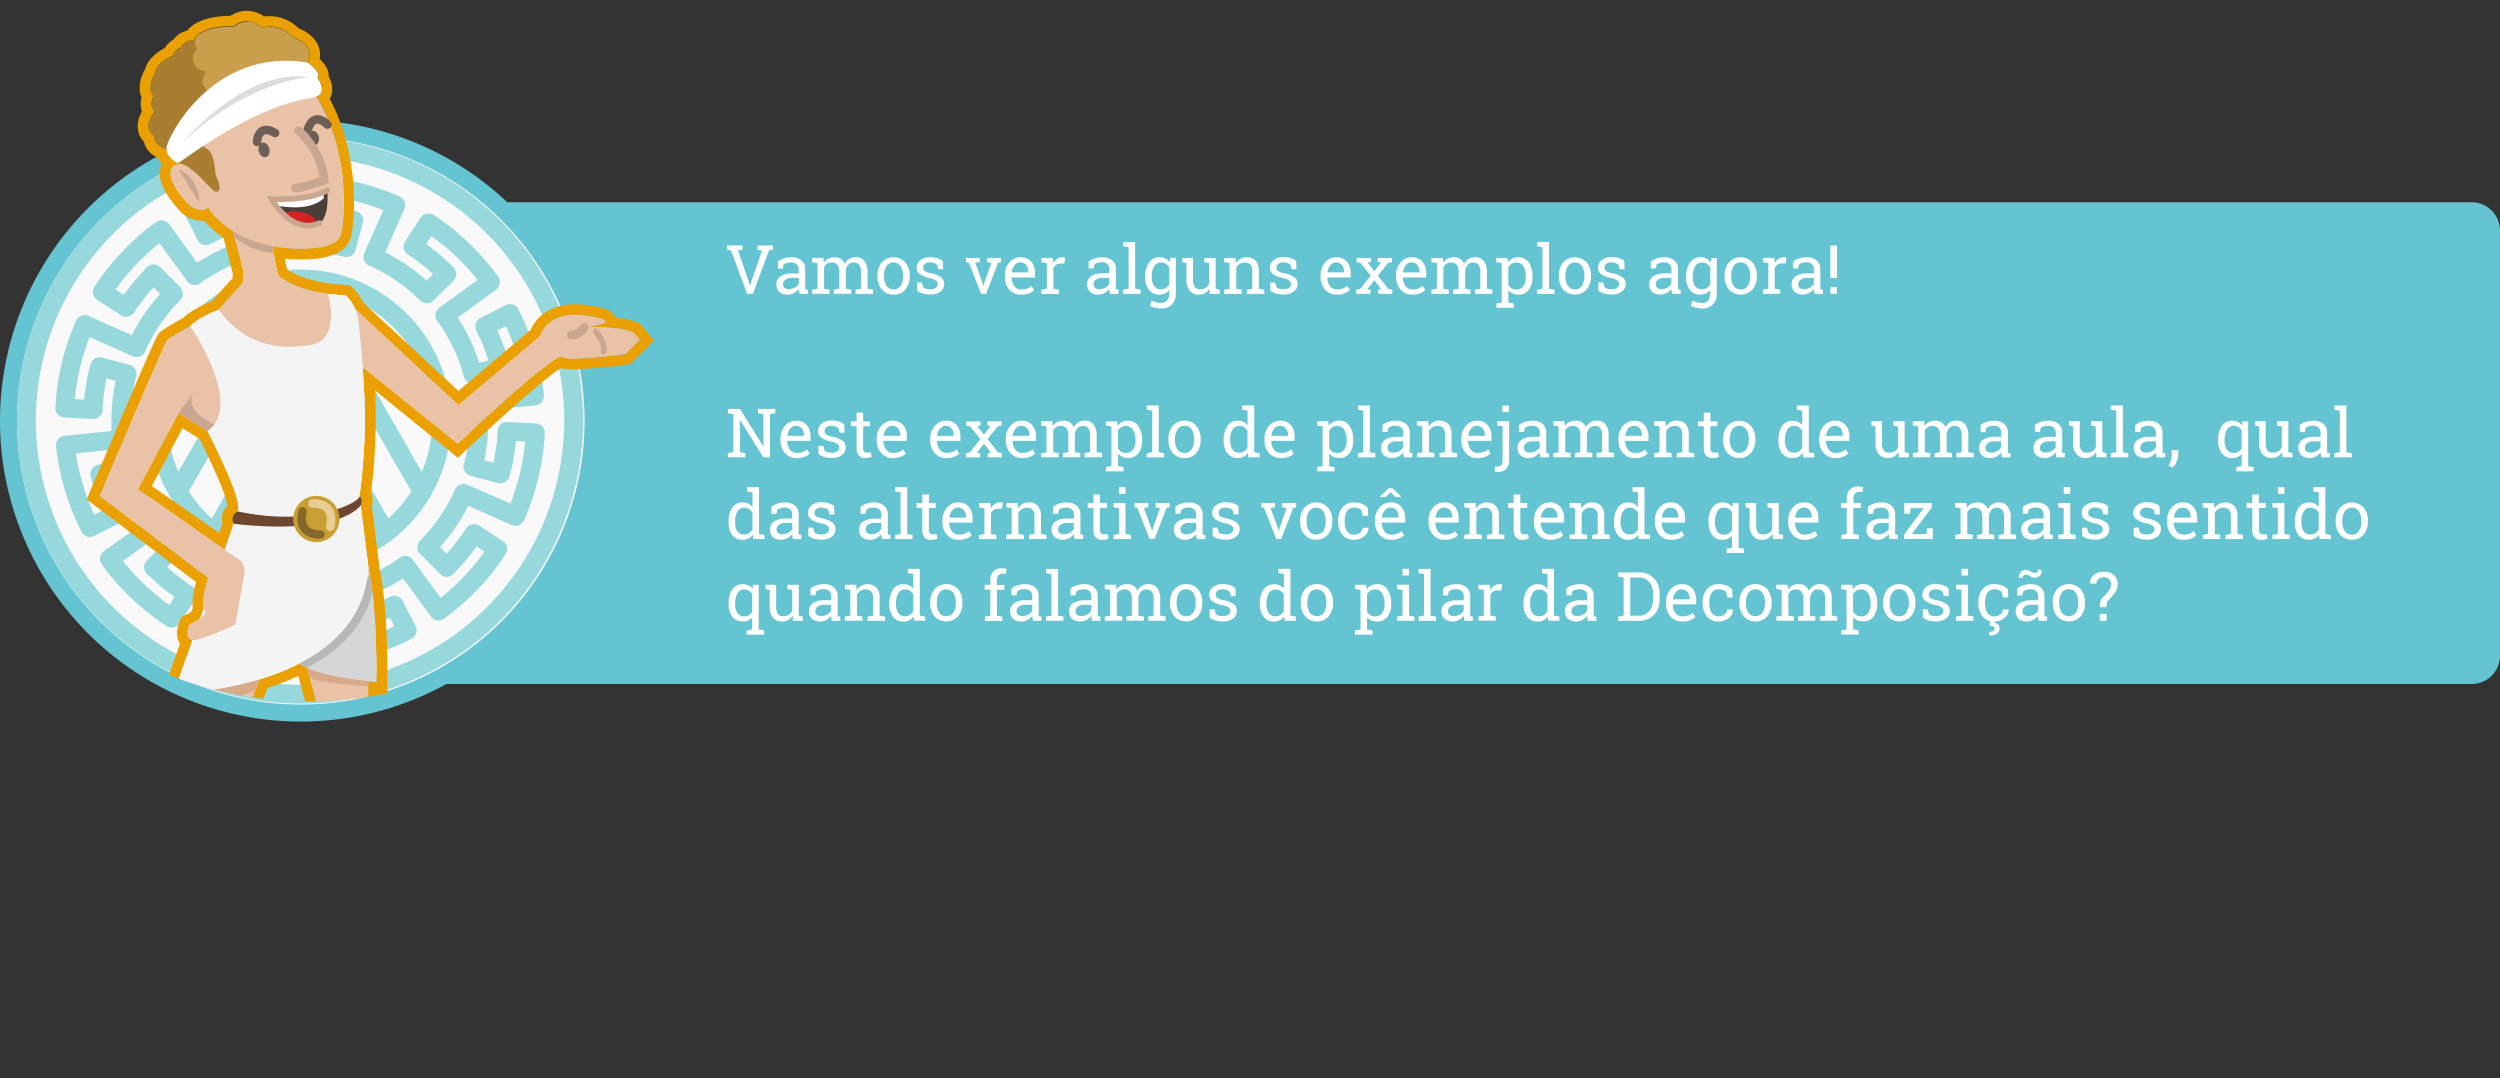 <svg xmlns="http://www.w3.org/2000/svg" xmlns:xlink="http://www.w3.org/1999/xlink" viewBox="0 0 881 379.88"><rect x="0" y="0" width="881" height="379.88" fill="#333333" stroke="none"/><defs><style>.cls-1{fill:none;}.cls-2{fill:#65c4d1;}.cls-3{fill:#fff;}.cls-4{fill:#f9f9f9;}.cls-5{fill:#97d8dd;}.cls-6{clip-path:url(#clip-path);}.cls-7{fill:#eaa000;}.cls-8{fill:#eac2a7;}.cls-9{fill:#6d472e;}.cls-10{fill:#c9a68f;}.cls-11{fill:#d6aa8b;}.cls-12{fill:#d6d6d6;}.cls-13{fill:#c99f4b;}.cls-14{fill:#6d5f56;}.cls-15{fill:#493e38;}.cls-16{clip-path:url(#clip-path-2);}.cls-17{fill:#fcfcfc;}.cls-18{fill:#d32222;}.cls-19{fill:#f4f4f4;}.cls-20{clip-path:url(#clip-path-3);}.cls-21{fill:#b7b7b7;}.cls-22{fill:#c99e32;}.cls-23{clip-path:url(#clip-path-4);}.cls-24{fill:#aa7e30;}.cls-25{fill:#ddd;}.cls-26{fill:#846829;}.cls-27{fill:#e8cd95;}</style><clipPath id="clip-path" transform="translate(-22.25 -6.72)"><ellipse class="cls-1" cx="131.22" cy="126.95" rx="131.22" ry="126.95"/></clipPath><clipPath id="clip-path-2" transform="translate(-22.25 -6.72)"><path class="cls-1" d="M118,76.87c-.24-.24,14.12.9,19.6-3.13,0,0,1.09,10.92-3.81,12.12S122.93,85.07,118,76.87Z"/></clipPath><clipPath id="clip-path-3" transform="translate(-22.25 -6.72)"><path class="cls-1" d="M126.12,238.58c3.34,6.62,26.79,8,28.74,8.63,0,0,.61-26.56-3.14-41.48S126.12,238.58,126.12,238.58Z"/></clipPath><clipPath id="clip-path-4" transform="translate(-22.25 -6.72)"><path class="cls-1" d="M97.61,74c4.13,1.71.57-5.71.57-5.71s-.4-7.43-2.5-8.69a30.59,30.59,0,0,1-4.59-3.76l10.57-7.24,28.88-19.8s4-5.57-5.13-9a10.86,10.86,0,0,0-11-3.28s-4-4.77-9.77-.39c0,0-11.62-.68-14.26,5a4.34,4.34,0,0,0-4.28,2.42s-2.42.93-2.88,2.89c0,0-5.88,2.32-6.24,6.24,0,0-3.21,4.49-.64,8.12,0,0-1.7,3.19.5,5.39,0,0-4.92,5.38,0,8.73,0,0-1.22,3.5,6,4.92l2.13,4.42s2.06-.93,8,5Z"/></clipPath></defs><title>3-intro</title><g id="Camada_2" data-name="Camada 2"><g id="Camada_1-2" data-name="Camada 1"><path class="cls-2" d="M893.25,247.77h-719V78H893.25a10,10,0,0,1,10,10V237.77A10,10,0,0,1,893.25,247.77Z" transform="translate(-22.25 -6.72)"/><path class="cls-3" d="M283.88,94.72l-1.56.24,3.82,11.09.39,1.35h.07l.39-1.35L290.8,95l-1.54-.23V93.23h5.38v1.49l-1.37.19-5.72,15.38h-2l-5.72-15.38-1.36-.19V93.23h5.39Z" transform="translate(-22.25 -6.72)"/><path class="cls-3" d="M304,110.29c-.07-.34-.13-.65-.17-.92s-.06-.55-.08-.82A5.63,5.63,0,0,1,302,110a4.77,4.77,0,0,1-5.15-.4,3.53,3.53,0,0,1-1-2.72,3.15,3.15,0,0,1,1.46-2.79,7.11,7.11,0,0,1,4-1h2.38v-1.48a2.28,2.28,0,0,0-.71-1.76,2.72,2.72,0,0,0-2-.65,4.75,4.75,0,0,0-1.53.22,2.84,2.84,0,0,0-1.07.61l-.25,1.33H296.4V98.9a7,7,0,0,1,2.1-1.11,8.49,8.49,0,0,1,2.67-.41,5.32,5.32,0,0,1,3.49,1.1,3.86,3.86,0,0,1,1.34,3.15v6.59l0,.47.94.13v1.47Zm-3.72-1.68a4.07,4.07,0,0,0,2.1-.56,3.4,3.4,0,0,0,1.36-1.32v-2.09h-2.46a3.5,3.5,0,0,0-2.25.66,2,2,0,0,0-.82,1.59,1.61,1.61,0,0,0,.51,1.28A2.4,2.4,0,0,0,300.23,108.61Z" transform="translate(-22.25 -6.72)"/><path class="cls-3" d="M308.43,108.82l1.91-.33V99.43l-1.91-.33V97.61h4l.15,1.66a4.14,4.14,0,0,1,1.57-1.4,4.79,4.79,0,0,1,2.23-.49,3.91,3.91,0,0,1,2.17.58,3.61,3.61,0,0,1,1.37,1.76A4.65,4.65,0,0,1,321.49,98a4.15,4.15,0,0,1,2.3-.63,3.81,3.81,0,0,1,3.07,1.33,6.08,6.08,0,0,1,1.12,4v5.78l1.91.33v1.47h-6.14v-1.47l1.91-.33v-5.8A4.24,4.24,0,0,0,325,100a2.34,2.34,0,0,0-1.91-.78,2.44,2.44,0,0,0-1.94.85,3.64,3.64,0,0,0-.85,2.14v6.25l1.91.33v1.47H316.1v-1.47l1.91-.33v-5.8a4.17,4.17,0,0,0-.66-2.61,2.33,2.33,0,0,0-1.92-.83,3.15,3.15,0,0,0-1.73.44,2.73,2.73,0,0,0-1.05,1.22v7.58l1.91.33v1.47h-6.13Z" transform="translate(-22.25 -6.72)"/><path class="cls-3" d="M331.46,103.84A7,7,0,0,1,333,99.2a5.64,5.64,0,0,1,8.3,0,6.94,6.94,0,0,1,1.53,4.64v.25a6.92,6.92,0,0,1-1.53,4.64,5.1,5.1,0,0,1-4.14,1.81,5.16,5.16,0,0,1-4.16-1.81,7,7,0,0,1-1.52-4.64Zm2.31.25a6,6,0,0,0,.85,3.33,3.06,3.06,0,0,0,5,0,6,6,0,0,0,.86-3.33v-.25a6,6,0,0,0-.86-3.32,3.06,3.06,0,0,0-5,0,6.08,6.08,0,0,0-.84,3.32Z" transform="translate(-22.25 -6.72)"/><path class="cls-3" d="M354.62,101.6h-1.74l-.37-1.53a3.24,3.24,0,0,0-1.06-.63A4.12,4.12,0,0,0,350,99.2a2.67,2.67,0,0,0-1.83.53,1.7,1.7,0,0,0-.6,1.3,1.47,1.47,0,0,0,.53,1.19,5.37,5.37,0,0,0,2.15.77,9.31,9.31,0,0,1,3.57,1.4,2.83,2.83,0,0,1,1.17,2.38,3.28,3.28,0,0,1-1.36,2.73,5.75,5.75,0,0,1-3.57,1,9,9,0,0,1-2.59-.34,6.79,6.79,0,0,1-2.05-1v-2.9h1.73l.43,1.7a2.47,2.47,0,0,0,1.09.53,6,6,0,0,0,1.4.16,3.3,3.3,0,0,0,1.93-.49,1.61,1.61,0,0,0,.11-2.56,5.35,5.35,0,0,0-2.19-.86,9.25,9.25,0,0,1-3.48-1.37,2.75,2.75,0,0,1-1.18-2.34,3.31,3.31,0,0,1,1.32-2.64A5.19,5.19,0,0,1,350,97.38a8.35,8.35,0,0,1,2.59.37,5.32,5.32,0,0,1,1.91,1Z" transform="translate(-22.25 -6.72)"/><path class="cls-3" d="M367.46,99.1l-1.52.24,2.61,7.21.21.92h.07l.23-.92,2.53-7.21-1.54-.24V97.61H375V99.1l-1,.18-4.26,11h-1.74l-4.3-11-1.05-.18V97.61h4.9Z" transform="translate(-22.25 -6.72)"/><path class="cls-3" d="M382.14,110.54a5.38,5.38,0,0,1-4.21-1.76,6.68,6.68,0,0,1-1.56-4.58v-.52a6.47,6.47,0,0,1,1.61-4.5,5,5,0,0,1,3.81-1.8,4.79,4.79,0,0,1,3.88,1.55,6.12,6.12,0,0,1,1.31,4.12v1.44h-8.22l0,.06a5.11,5.11,0,0,0,.93,3,2.94,2.94,0,0,0,2.49,1.17,5.86,5.86,0,0,0,2.06-.33,4.7,4.7,0,0,0,1.53-.92l.9,1.5a5.42,5.42,0,0,1-1.8,1.11A7.18,7.18,0,0,1,382.14,110.54Zm-.35-11.34a2.51,2.51,0,0,0-2,1,4.67,4.67,0,0,0-1,2.46l0,.06h5.85v-.31a3.57,3.57,0,0,0-.73-2.27A2.58,2.58,0,0,0,381.79,99.2Z" transform="translate(-22.25 -6.72)"/><path class="cls-3" d="M389.26,99.1V97.61h4l.22,1.84a4.51,4.51,0,0,1,1.33-1.52,3.07,3.07,0,0,1,1.81-.55,3.6,3.6,0,0,1,.56,0l.44.09-.3,2.14L396,99.58a2.58,2.58,0,0,0-1.53.43,2.68,2.68,0,0,0-1,1.2v7.28l1.91.33v1.47h-6.13v-1.47l1.91-.33V99.43Z" transform="translate(-22.25 -6.72)"/><path class="cls-3" d="M413.42,110.29c-.07-.34-.12-.65-.16-.92a7.84,7.84,0,0,1-.08-.82,5.76,5.76,0,0,1-1.67,1.42,4.26,4.26,0,0,1-2.14.57,4.21,4.21,0,0,1-3-1,3.53,3.53,0,0,1-1-2.72,3.17,3.17,0,0,1,1.46-2.79,7.17,7.17,0,0,1,4-1h2.37v-1.48a2.27,2.27,0,0,0-.7-1.76,2.75,2.75,0,0,0-2-.65,4.72,4.72,0,0,0-1.52.22,2.88,2.88,0,0,0-1.08.61l-.24,1.33h-1.78V98.9A6.8,6.8,0,0,1,408,97.79a8.49,8.49,0,0,1,2.67-.41,5.35,5.35,0,0,1,3.5,1.1,3.85,3.85,0,0,1,1.33,3.15v6.11c0,.16,0,.32,0,.48a3.83,3.83,0,0,0,0,.47l.94.13v1.47Zm-3.71-1.68a4.13,4.13,0,0,0,2.1-.56,3.3,3.3,0,0,0,1.35-1.32v-2.09H410.7a3.49,3.49,0,0,0-2.24.66,2,2,0,0,0-.83,1.59,1.61,1.61,0,0,0,.52,1.28A2.36,2.36,0,0,0,409.71,108.61Z" transform="translate(-22.25 -6.72)"/><path class="cls-3" d="M418.05,93.5V92h4.22v16.48l1.91.33v1.47h-6.13v-1.47l1.91-.33V93.83Z" transform="translate(-22.25 -6.72)"/><path class="cls-3" d="M425.82,104.19a8.35,8.35,0,0,1,1.34-4.94,4.28,4.28,0,0,1,3.69-1.87,4.45,4.45,0,0,1,2.1.47,4.08,4.08,0,0,1,1.51,1.36l.21-1.6h1.94v12.52a5.29,5.29,0,0,1-1.37,3.87,5.18,5.18,0,0,1-3.9,1.41,8.52,8.52,0,0,1-2-.25,7.82,7.82,0,0,1-1.88-.68l.6-1.8a6.8,6.8,0,0,0,1.53.57,7.29,7.29,0,0,0,1.71.22,2.76,2.76,0,0,0,2.26-.87,3.77,3.77,0,0,0,.73-2.47v-1.21a4.2,4.2,0,0,1-1.49,1.21,4.7,4.7,0,0,1-2,.41,4.4,4.4,0,0,1-3.66-1.69,6.91,6.91,0,0,1-1.34-4.42Zm2.31.24a5.24,5.24,0,0,0,.81,3.07,2.78,2.78,0,0,0,2.46,1.16,3,3,0,0,0,1.74-.47,3.67,3.67,0,0,0,1.17-1.34V101a3.53,3.53,0,0,0-1.17-1.28,3,3,0,0,0-1.72-.48,2.68,2.68,0,0,0-2.47,1.39,6.83,6.83,0,0,0-.82,3.55Z" transform="translate(-22.25 -6.72)"/><path class="cls-3" d="M448.46,108.42a4.3,4.3,0,0,1-1.54,1.57,4.19,4.19,0,0,1-2.17.55,4.06,4.06,0,0,1-3.23-1.33,6.14,6.14,0,0,1-1.16-4.12V99.43l-1.45-.33V97.61h3.76v7.5a4.72,4.72,0,0,0,.6,2.79,2.22,2.22,0,0,0,1.86.76,3.85,3.85,0,0,0,2-.49,3.18,3.18,0,0,0,1.21-1.42V99.43l-1.7-.33V97.61h4v10.88l1.45.33v1.47h-3.53Z" transform="translate(-22.25 -6.72)"/><path class="cls-3" d="M453.63,108.82l1.91-.33V99.43l-1.91-.33V97.61h4l.17,1.89a4.62,4.62,0,0,1,1.58-1.56,4.19,4.19,0,0,1,2.18-.56,4.14,4.14,0,0,1,3.17,1.2,5.28,5.28,0,0,1,1.13,3.71v6.2l1.91.33v1.47h-6.13v-1.47l1.91-.33v-6.15a3.44,3.44,0,0,0-.66-2.38,2.65,2.65,0,0,0-2-.71,3.26,3.26,0,0,0-1.77.48,3.45,3.45,0,0,0-1.22,1.32v7.44l1.91.33v1.47h-6.13Z" transform="translate(-22.25 -6.72)"/><path class="cls-3" d="M479.12,101.6h-1.74l-.37-1.53a3.24,3.24,0,0,0-1.06-.63,4.12,4.12,0,0,0-1.45-.24,2.67,2.67,0,0,0-1.83.53,1.7,1.7,0,0,0-.6,1.3,1.47,1.47,0,0,0,.53,1.19,5.37,5.37,0,0,0,2.15.77,9.31,9.31,0,0,1,3.57,1.4,2.83,2.83,0,0,1,1.17,2.38,3.28,3.28,0,0,1-1.36,2.73,5.75,5.75,0,0,1-3.57,1,9,9,0,0,1-2.59-.34,6.79,6.79,0,0,1-2.05-1v-2.9h1.73l.43,1.7a2.47,2.47,0,0,0,1.09.53,6,6,0,0,0,1.4.16,3.3,3.3,0,0,0,1.93-.49,1.61,1.61,0,0,0,.11-2.56,5.35,5.35,0,0,0-2.19-.86,9.25,9.25,0,0,1-3.48-1.37,2.75,2.75,0,0,1-1.18-2.34,3.31,3.31,0,0,1,1.32-2.64,5.19,5.19,0,0,1,3.43-1.09,8.35,8.35,0,0,1,2.59.37,5.32,5.32,0,0,1,1.91,1Z" transform="translate(-22.25 -6.72)"/><path class="cls-3" d="M493.4,110.54a5.36,5.36,0,0,1-4.21-1.76,6.68,6.68,0,0,1-1.56-4.58v-.52a6.47,6.47,0,0,1,1.61-4.5,5,5,0,0,1,3.81-1.8,4.77,4.77,0,0,1,3.87,1.55,6.12,6.12,0,0,1,1.32,4.12v1.44H490l0,.06a5,5,0,0,0,.93,3,2.94,2.94,0,0,0,2.49,1.17,5.9,5.9,0,0,0,2.06-.33,4.7,4.7,0,0,0,1.53-.92l.9,1.5a5.42,5.42,0,0,1-1.8,1.11A7.18,7.18,0,0,1,493.4,110.54Zm-.35-11.34a2.51,2.51,0,0,0-2,1,4.68,4.68,0,0,0-1,2.46l0,.06h5.84v-.31a3.56,3.56,0,0,0-.72-2.27A2.6,2.6,0,0,0,493.05,99.2Z" transform="translate(-22.25 -6.72)"/><path class="cls-3" d="M500.2,108.82l1.36-.27,3.74-4.67-3.62-4.51-1.36-.27V97.61h5V99.1l-1.15.14,2.36,3.05,2.38-3.06-1.13-.13V97.61h5V99.1l-1.36.27-3.62,4.51,3.73,4.67,1.37.27v1.47h-5v-1.47l1.12-.13-2.48-3.19-2.48,3.19,1.13.13v1.47h-5Z" transform="translate(-22.25 -6.72)"/><path class="cls-3" d="M520,110.54a5.35,5.35,0,0,1-4.21-1.76,6.63,6.63,0,0,1-1.57-4.58v-.52a6.52,6.52,0,0,1,1.61-4.5,5,5,0,0,1,3.82-1.8,4.78,4.78,0,0,1,3.87,1.55,6.12,6.12,0,0,1,1.32,4.12v1.44h-8.23l0,.06a5,5,0,0,0,.92,3,3,3,0,0,0,2.5,1.17,5.9,5.9,0,0,0,2.06-.33,4.7,4.7,0,0,0,1.53-.92l.9,1.5a5.52,5.52,0,0,1-1.8,1.11A7.21,7.21,0,0,1,520,110.54Zm-.35-11.34a2.48,2.48,0,0,0-2,1,4.6,4.6,0,0,0-1,2.46l0,.06h5.85v-.31a3.51,3.51,0,0,0-.73-2.27A2.57,2.57,0,0,0,519.69,99.2Z" transform="translate(-22.25 -6.72)"/><path class="cls-3" d="M526.7,108.82l1.91-.33V99.43l-1.91-.33V97.61h4l.15,1.66a4.14,4.14,0,0,1,1.57-1.4,4.82,4.82,0,0,1,2.23-.49,3.91,3.91,0,0,1,2.17.58,3.61,3.61,0,0,1,1.37,1.76A4.65,4.65,0,0,1,539.75,98a4.18,4.18,0,0,1,2.3-.63,3.81,3.81,0,0,1,3.07,1.33,6.08,6.08,0,0,1,1.12,4v5.78l1.91.33v1.47H542v-1.47l1.91-.33v-5.8a4.24,4.24,0,0,0-.64-2.66,2.34,2.34,0,0,0-1.91-.78,2.45,2.45,0,0,0-1.94.85,3.71,3.71,0,0,0-.85,2.14v6.25l1.91.33v1.47h-6.13v-1.47l1.91-.33v-5.8a4.17,4.17,0,0,0-.66-2.61,2.32,2.32,0,0,0-1.92-.83,3.15,3.15,0,0,0-1.73.44,2.79,2.79,0,0,0-1.05,1.22v7.58l1.91.33v1.47H526.7Z" transform="translate(-22.25 -6.72)"/><path class="cls-3" d="M549.55,113.68l1.91-.33V99.43l-1.91-.33V97.61h3.89l.21,1.55a4.14,4.14,0,0,1,1.54-1.32,4.57,4.57,0,0,1,2.1-.46A4.23,4.23,0,0,1,561,99.25a8.45,8.45,0,0,1,1.3,4.94v.24a7,7,0,0,1-1.31,4.43,4.34,4.34,0,0,1-3.62,1.68,5.08,5.08,0,0,1-2.06-.39,4,4,0,0,1-1.5-1.17v4.37l1.91.33v1.49h-6.13Zm10.39-9.49a6.74,6.74,0,0,0-.84-3.55,2.74,2.74,0,0,0-2.51-1.39,3.07,3.07,0,0,0-1.69.45,3.33,3.33,0,0,0-1.13,1.22v6.17a3.18,3.18,0,0,0,1.13,1.22,3.23,3.23,0,0,0,1.71.42,2.83,2.83,0,0,0,2.49-1.19,5.29,5.29,0,0,0,.84-3.11Z" transform="translate(-22.25 -6.72)"/><path class="cls-3" d="M563.93,93.5V92h4.21v16.48l1.92.33v1.47h-6.13v-1.47l1.91-.33V93.83Z" transform="translate(-22.25 -6.72)"/><path class="cls-3" d="M571.58,103.84a7,7,0,0,1,1.52-4.64,5.63,5.63,0,0,1,8.29,0,6.94,6.94,0,0,1,1.53,4.64v.25a7,7,0,0,1-1.52,4.64,5.66,5.66,0,0,1-8.3,0,7,7,0,0,1-1.52-4.64Zm2.31.25a6,6,0,0,0,.85,3.33,3.06,3.06,0,0,0,5,0,6,6,0,0,0,.85-3.33v-.25a6,6,0,0,0-.85-3.32,3.06,3.06,0,0,0-5,0,6.08,6.08,0,0,0-.84,3.32Z" transform="translate(-22.25 -6.72)"/><path class="cls-3" d="M594.73,101.6H593l-.37-1.53a3.29,3.29,0,0,0-1.07-.63,4,4,0,0,0-1.44-.24,2.67,2.67,0,0,0-1.83.53,1.7,1.7,0,0,0-.6,1.3,1.47,1.47,0,0,0,.53,1.19,5.37,5.37,0,0,0,2.14.77,9.3,9.3,0,0,1,3.58,1.4,2.83,2.83,0,0,1,1.17,2.38,3.29,3.29,0,0,1-1.37,2.73,5.74,5.74,0,0,1-3.56,1,9,9,0,0,1-2.59-.34,6.79,6.79,0,0,1-2.05-1l0-2.9h1.74l.43,1.7a2.47,2.47,0,0,0,1.09.53,5.89,5.89,0,0,0,1.4.16,3.25,3.25,0,0,0,1.92-.49,1.6,1.6,0,0,0,.12-2.56,5.41,5.41,0,0,0-2.2-.86,9.25,9.25,0,0,1-3.48-1.37,2.77,2.77,0,0,1-1.17-2.34,3.31,3.31,0,0,1,1.32-2.64,5.19,5.19,0,0,1,3.43-1.09,8.35,8.35,0,0,1,2.59.37,5.4,5.4,0,0,1,1.91,1Z" transform="translate(-22.25 -6.72)"/><path class="cls-3" d="M611.5,110.29c-.07-.34-.12-.65-.16-.92a7.84,7.84,0,0,1-.08-.82,5.63,5.63,0,0,1-1.67,1.42,4.77,4.77,0,0,1-5.15-.4,3.53,3.53,0,0,1-1-2.72,3.15,3.15,0,0,1,1.46-2.79,7.11,7.11,0,0,1,4-1h2.38v-1.48a2.28,2.28,0,0,0-.71-1.76,2.74,2.74,0,0,0-1.95-.65,4.75,4.75,0,0,0-1.53.22A3,3,0,0,0,606,100l-.24,1.33H604V98.9a6.85,6.85,0,0,1,2.1-1.11,8.49,8.49,0,0,1,2.67-.41,5.34,5.34,0,0,1,3.49,1.1,3.86,3.86,0,0,1,1.34,3.15v6.59a3.83,3.83,0,0,0,0,.47l.94.13v1.47Zm-3.71-1.68a4.1,4.1,0,0,0,2.1-.56,3.4,3.4,0,0,0,1.36-1.32v-2.09h-2.46a3.5,3.5,0,0,0-2.25.66,2,2,0,0,0-.82,1.59,1.61,1.61,0,0,0,.51,1.28A2.36,2.36,0,0,0,607.79,108.61Z" transform="translate(-22.25 -6.72)"/><path class="cls-3" d="M616.46,104.19a8.35,8.35,0,0,1,1.34-4.94,4.28,4.28,0,0,1,3.69-1.87,4.42,4.42,0,0,1,2.1.47,4.08,4.08,0,0,1,1.51,1.36l.21-1.6h1.94v12.52a5.29,5.29,0,0,1-1.37,3.87,5.18,5.18,0,0,1-3.9,1.41,8.52,8.52,0,0,1-2-.25,7.59,7.59,0,0,1-1.87-.68l.59-1.8a6.8,6.8,0,0,0,1.53.57,7.29,7.29,0,0,0,1.71.22,2.8,2.8,0,0,0,2.27-.87,3.77,3.77,0,0,0,.72-2.47v-1.21a4.11,4.11,0,0,1-1.49,1.21,4.65,4.65,0,0,1-2,.41,4.41,4.41,0,0,1-3.67-1.69,6.91,6.91,0,0,1-1.34-4.42Zm2.31.24a5.24,5.24,0,0,0,.81,3.07,2.78,2.78,0,0,0,2.46,1.16,3,3,0,0,0,1.75-.47,3.74,3.74,0,0,0,1.16-1.34V101a3.6,3.6,0,0,0-1.16-1.28,3.05,3.05,0,0,0-1.73-.48,2.68,2.68,0,0,0-2.47,1.39,6.83,6.83,0,0,0-.82,3.55Z" transform="translate(-22.25 -6.72)"/><path class="cls-3" d="M630,103.84a7,7,0,0,1,1.53-4.64,5.63,5.63,0,0,1,8.29,0,6.94,6.94,0,0,1,1.53,4.64v.25a6.92,6.92,0,0,1-1.53,4.64,5.65,5.65,0,0,1-8.29,0,6.94,6.94,0,0,1-1.53-4.64Zm2.31.25a6,6,0,0,0,.85,3.33,2.81,2.81,0,0,0,2.53,1.31,2.78,2.78,0,0,0,2.49-1.31,6,6,0,0,0,.86-3.33v-.25a6,6,0,0,0-.86-3.32,2.81,2.81,0,0,0-2.52-1.32,2.77,2.77,0,0,0-2.5,1.32,6,6,0,0,0-.85,3.32Z" transform="translate(-22.25 -6.72)"/><path class="cls-3" d="M643.5,99.1V97.61h4l.22,1.84A4.41,4.41,0,0,1,649,97.93a3.07,3.07,0,0,1,1.81-.55,3.6,3.6,0,0,1,.56,0l.44.09-.31,2.14-1.31-.07a2.58,2.58,0,0,0-1.53.43,2.68,2.68,0,0,0-1,1.2v7.28l1.91.33v1.47H643.5v-1.47l1.91-.33V99.43Z" transform="translate(-22.25 -6.72)"/><path class="cls-3" d="M661.7,110.29c-.07-.34-.13-.65-.17-.92s-.06-.55-.08-.82a5.63,5.63,0,0,1-1.67,1.42,4.77,4.77,0,0,1-5.15-.4,3.53,3.53,0,0,1-1-2.72,3.15,3.15,0,0,1,1.46-2.79,7.11,7.11,0,0,1,4-1h2.38v-1.48a2.28,2.28,0,0,0-.71-1.76,2.72,2.72,0,0,0-2-.65,4.75,4.75,0,0,0-1.53.22,2.84,2.84,0,0,0-1.07.61l-.25,1.33h-1.78V98.9a7,7,0,0,1,2.1-1.11,8.49,8.49,0,0,1,2.67-.41,5.32,5.32,0,0,1,3.49,1.1,3.86,3.86,0,0,1,1.34,3.15v6.59l0,.47.94.13v1.47ZM658,108.61a4.07,4.07,0,0,0,2.1-.56,3.4,3.4,0,0,0,1.36-1.32v-2.09H659a3.5,3.5,0,0,0-2.25.66,2,2,0,0,0-.82,1.59,1.61,1.61,0,0,0,.51,1.28A2.4,2.4,0,0,0,658,108.61Z" transform="translate(-22.25 -6.72)"/><path class="cls-3" d="M669.58,104.69h-2.31V93.23h2.31Zm0,5.6h-2.31V107.9h2.31Z" transform="translate(-22.25 -6.72)"/><path class="cls-3" d="M295.48,150.83v1.49l-1.91.33v15.24h-2.3l-8.21-13.17-.07,0v11.35l1.91.33v1.47h-6.13v-1.47l1.91-.33V152.65l-1.91-.33v-1.49H283L291.2,164l.07,0V152.65l-1.91-.33v-1.49h6.12Z" transform="translate(-22.25 -6.72)"/><path class="cls-3" d="M303.06,168.14a5.36,5.36,0,0,1-4.22-1.77,6.63,6.63,0,0,1-1.56-4.57v-.52a6.47,6.47,0,0,1,1.61-4.5,5,5,0,0,1,3.81-1.8,4.79,4.79,0,0,1,3.88,1.55,6.12,6.12,0,0,1,1.31,4.12v1.44h-8.22l0,.06a5.11,5.11,0,0,0,.93,3,3,3,0,0,0,2.5,1.17,5.84,5.84,0,0,0,2.05-.33,4.7,4.7,0,0,0,1.53-.92l.9,1.5a5.42,5.42,0,0,1-1.8,1.11A7.16,7.16,0,0,1,303.06,168.14Zm-.36-11.35a2.52,2.52,0,0,0-2,1,4.67,4.67,0,0,0-1,2.46l0,.06h5.85V160a3.57,3.57,0,0,0-.73-2.27A2.58,2.58,0,0,0,302.7,156.79Z" transform="translate(-22.25 -6.72)"/><path class="cls-3" d="M319.87,159.2h-1.73l-.38-1.53a3.33,3.33,0,0,0-1.06-.64,4.08,4.08,0,0,0-1.45-.24,2.62,2.62,0,0,0-1.82.54,1.7,1.7,0,0,0-.6,1.3,1.44,1.44,0,0,0,.53,1.19,5.47,5.47,0,0,0,2.14.77,9.31,9.31,0,0,1,3.57,1.4,2.8,2.8,0,0,1,1.18,2.37,3.3,3.3,0,0,1-1.37,2.74,5.75,5.75,0,0,1-3.57,1,9,9,0,0,1-2.59-.34,6.9,6.9,0,0,1-2.05-1v-2.9h1.73l.44,1.7a2.43,2.43,0,0,0,1.08.53,6,6,0,0,0,1.4.16,3.28,3.28,0,0,0,1.93-.49,1.54,1.54,0,0,0,.7-1.31,1.57,1.57,0,0,0-.58-1.25,5.41,5.41,0,0,0-2.2-.86,9.25,9.25,0,0,1-3.48-1.37,2.77,2.77,0,0,1-1.17-2.35,3.29,3.29,0,0,1,1.32-2.63,5.18,5.18,0,0,1,3.42-1.09,8.26,8.26,0,0,1,2.59.37,5.23,5.23,0,0,1,1.91,1.05Z" transform="translate(-22.25 -6.72)"/><path class="cls-3" d="M326.43,152.15v3.06h2.41v1.71h-2.41v7.7a1.77,1.77,0,0,0,.37,1.26,1.36,1.36,0,0,0,1,.36,6.21,6.21,0,0,0,.69-.05l.64-.11.31,1.58a3,3,0,0,1-1,.34,6,6,0,0,1-1.26.14,3,3,0,0,1-2.24-.85,3.68,3.68,0,0,1-.83-2.67v-7.7h-2v-1.71h2v-3.06Z" transform="translate(-22.25 -6.72)"/><path class="cls-3" d="M337,168.14a5.34,5.34,0,0,1-4.21-1.77,6.64,6.64,0,0,1-1.57-4.57v-.52a6.52,6.52,0,0,1,1.61-4.5,5,5,0,0,1,3.82-1.8,4.78,4.78,0,0,1,3.87,1.55,6.12,6.12,0,0,1,1.32,4.12v1.44h-8.23l0,.06a5,5,0,0,0,.92,3,3,3,0,0,0,2.5,1.17A5.9,5.9,0,0,0,339,166a4.7,4.7,0,0,0,1.53-.92l.9,1.5a5.42,5.42,0,0,1-1.8,1.11A7.21,7.21,0,0,1,337,168.14Zm-.35-11.35a2.52,2.52,0,0,0-2,1,4.68,4.68,0,0,0-1,2.46l0,.06h5.85V160a3.56,3.56,0,0,0-.72-2.27A2.61,2.61,0,0,0,336.63,156.79Z" transform="translate(-22.25 -6.72)"/><path class="cls-3" d="M355.85,168.14a5.32,5.32,0,0,1-4.21-1.77,6.59,6.59,0,0,1-1.57-4.57v-.52a6.52,6.52,0,0,1,1.61-4.5,5,5,0,0,1,3.82-1.8,4.78,4.78,0,0,1,3.87,1.55,6.12,6.12,0,0,1,1.32,4.12v1.44h-8.23l0,.06a5,5,0,0,0,.92,3,3,3,0,0,0,2.5,1.17,5.84,5.84,0,0,0,2-.33,4.7,4.7,0,0,0,1.53-.92l.91,1.5a5.63,5.63,0,0,1-1.8,1.11A7.25,7.25,0,0,1,355.85,168.14Zm-.35-11.35a2.49,2.49,0,0,0-2,1,4.6,4.6,0,0,0-1,2.46l0,.06h5.85V160a3.51,3.51,0,0,0-.73-2.27A2.58,2.58,0,0,0,355.5,156.79Z" transform="translate(-22.25 -6.72)"/><path class="cls-3" d="M362.64,166.42l1.36-.27,3.74-4.67L364.12,157l-1.36-.27v-1.49h5v1.49l-1.15.14,2.37,3,2.38-3.06-1.14-.13v-1.49h5v1.49l-1.36.27-3.62,4.51,3.72,4.67,1.37.27v1.47h-5v-1.47l1.13-.13L369,163.1l-2.48,3.19,1.14.13v1.47h-5Z" transform="translate(-22.25 -6.72)"/><path class="cls-3" d="M382.48,168.14a5.34,5.34,0,0,1-4.21-1.77,6.63,6.63,0,0,1-1.56-4.57v-.52a6.47,6.47,0,0,1,1.61-4.5,5,5,0,0,1,3.81-1.8,4.79,4.79,0,0,1,3.88,1.55,6.12,6.12,0,0,1,1.31,4.12v1.44H379.1l0,.06a5,5,0,0,0,.93,3,2.94,2.94,0,0,0,2.49,1.17,5.86,5.86,0,0,0,2.06-.33,4.7,4.7,0,0,0,1.53-.92l.9,1.5a5.42,5.42,0,0,1-1.8,1.11A7.18,7.18,0,0,1,382.48,168.14Zm-.35-11.35a2.52,2.52,0,0,0-2,1,4.76,4.76,0,0,0-1,2.46l0,.06H385V160a3.57,3.57,0,0,0-.73-2.27A2.58,2.58,0,0,0,382.13,156.79Z" transform="translate(-22.25 -6.72)"/><path class="cls-3" d="M389.14,166.42l1.91-.33V157l-1.91-.33v-1.49h4l.15,1.65a4.12,4.12,0,0,1,1.57-1.39,4.78,4.78,0,0,1,2.22-.49,3.94,3.94,0,0,1,2.18.58,3.55,3.55,0,0,1,1.36,1.76,4.68,4.68,0,0,1,1.59-1.71,4.14,4.14,0,0,1,2.29-.63,3.79,3.79,0,0,1,3.07,1.33,6.08,6.08,0,0,1,1.13,4v5.78l1.91.33v1.47h-6.14v-1.47l1.91-.33v-5.8a4.23,4.23,0,0,0-.65-2.66,2.33,2.33,0,0,0-1.91-.78,2.46,2.46,0,0,0-1.94.85,3.78,3.78,0,0,0-.85,2.14v6.25l1.91.33v1.47h-6.12v-1.47l1.91-.33v-5.8a4.17,4.17,0,0,0-.67-2.61,2.31,2.31,0,0,0-1.91-.83,3.18,3.18,0,0,0-1.74.44,2.77,2.77,0,0,0-1,1.22v7.58l1.91.33v1.47h-6.13Z" transform="translate(-22.25 -6.72)"/><path class="cls-3" d="M412,171.28l1.91-.33V157L412,156.7v-1.49h3.89l.21,1.55a4.25,4.25,0,0,1,1.55-1.32,4.51,4.51,0,0,1,2.1-.46,4.2,4.2,0,0,1,3.66,1.87,8.45,8.45,0,0,1,1.31,4.94V162a7,7,0,0,1-1.32,4.43,4.33,4.33,0,0,1-3.62,1.68,5,5,0,0,1-2-.39,4.09,4.09,0,0,1-1.51-1.17V171l1.91.33v1.49H412Zm10.4-9.49a6.64,6.64,0,0,0-.85-3.55,2.74,2.74,0,0,0-2.5-1.39,3.07,3.07,0,0,0-1.69.45,3.35,3.35,0,0,0-1.14,1.22v6.17a3.25,3.25,0,0,0,1.13,1.22,3.3,3.3,0,0,0,1.72.42,2.83,2.83,0,0,0,2.48-1.19,5.22,5.22,0,0,0,.85-3.11Z" transform="translate(-22.25 -6.72)"/><path class="cls-3" d="M426.37,151.1v-1.49h4.22v16.48l1.91.33v1.47h-6.13v-1.47l1.91-.33V151.43Z" transform="translate(-22.25 -6.72)"/><path class="cls-3" d="M434,161.44a7,7,0,0,1,1.53-4.64,5.1,5.1,0,0,1,4.13-1.82,5.16,5.16,0,0,1,4.16,1.81,7,7,0,0,1,1.53,4.65v.25a6.92,6.92,0,0,1-1.53,4.64,5.1,5.1,0,0,1-4.13,1.81,5.16,5.16,0,0,1-4.16-1.81,6.94,6.94,0,0,1-1.53-4.64Zm2.31.25a6,6,0,0,0,.85,3.33,2.81,2.81,0,0,0,2.53,1.31A2.78,2.78,0,0,0,442.2,165a6,6,0,0,0,.86-3.33v-.25a6,6,0,0,0-.86-3.32,2.82,2.82,0,0,0-2.52-1.33,2.78,2.78,0,0,0-2.5,1.33,6,6,0,0,0-.85,3.32Z" transform="translate(-22.25 -6.72)"/><path class="cls-3" d="M462,166.38a4,4,0,0,1-1.51,1.31,4.58,4.58,0,0,1-2.08.45,4.34,4.34,0,0,1-3.63-1.68,7,7,0,0,1-1.31-4.43v-.24a8.49,8.49,0,0,1,1.31-4.94,4.2,4.2,0,0,1,3.65-1.87,4.65,4.65,0,0,1,2,.41,4.15,4.15,0,0,1,1.47,1.21v-5.17L460,151.1v-1.49h4.22v16.48l1.91.33v1.47h-3.92ZM455.76,162a5.31,5.31,0,0,0,.79,3.07,2.7,2.7,0,0,0,2.42,1.16,3,3,0,0,0,1.74-.47,3.58,3.58,0,0,0,1.16-1.32v-5.88a3.65,3.65,0,0,0-1.16-1.27,3.09,3.09,0,0,0-1.71-.47,2.64,2.64,0,0,0-2.45,1.37,7.2,7.2,0,0,0-.79,3.57Z" transform="translate(-22.25 -6.72)"/><path class="cls-3" d="M473.63,168.14a5.34,5.34,0,0,1-4.21-1.77,6.63,6.63,0,0,1-1.56-4.57v-.52a6.47,6.47,0,0,1,1.61-4.5,5,5,0,0,1,3.81-1.8,4.77,4.77,0,0,1,3.87,1.55,6.12,6.12,0,0,1,1.32,4.12v1.44h-8.22l0,.06a5,5,0,0,0,.93,3,2.94,2.94,0,0,0,2.49,1.17,5.9,5.9,0,0,0,2.06-.33,4.7,4.7,0,0,0,1.53-.92l.9,1.5a5.42,5.42,0,0,1-1.8,1.11A7.18,7.18,0,0,1,473.63,168.14Zm-.35-11.35a2.52,2.52,0,0,0-2,1,4.68,4.68,0,0,0-1,2.46l0,.06h5.84V160a3.56,3.56,0,0,0-.72-2.27A2.61,2.61,0,0,0,473.28,156.79Z" transform="translate(-22.25 -6.72)"/><path class="cls-3" d="M486.43,171.28l1.91-.33V157l-1.91-.33v-1.49h3.89l.21,1.55a4.22,4.22,0,0,1,1.54-1.32,4.58,4.58,0,0,1,2.11-.46,4.2,4.2,0,0,1,3.66,1.87,8.45,8.45,0,0,1,1.3,4.94V162a7,7,0,0,1-1.31,4.43,4.33,4.33,0,0,1-3.62,1.68,5.08,5.08,0,0,1-2.06-.39,4,4,0,0,1-1.5-1.17V171l1.91.33v1.49h-6.13Zm10.39-9.49a6.74,6.74,0,0,0-.84-3.55,2.74,2.74,0,0,0-2.51-1.39,3,3,0,0,0-1.68.45,3.35,3.35,0,0,0-1.14,1.22v6.17a3.18,3.18,0,0,0,1.13,1.22,3.27,3.27,0,0,0,1.72.42,2.83,2.83,0,0,0,2.48-1.19,5.29,5.29,0,0,0,.84-3.11Z" transform="translate(-22.25 -6.72)"/><path class="cls-3" d="M500.81,151.1v-1.49H505v16.48l1.91.33v1.47h-6.13v-1.47l1.91-.33V151.43Z" transform="translate(-22.25 -6.72)"/><path class="cls-3" d="M517,167.89c-.07-.34-.13-.65-.17-.92s-.06-.55-.08-.82a5.51,5.51,0,0,1-1.67,1.42,4.77,4.77,0,0,1-5.15-.4,3.53,3.53,0,0,1-1-2.72,3.17,3.17,0,0,1,1.46-2.79,7.13,7.13,0,0,1,4-1h2.38v-1.48a2.27,2.27,0,0,0-.7-1.76,2.75,2.75,0,0,0-2-.66,4.73,4.73,0,0,0-1.53.23,2.84,2.84,0,0,0-1.07.61l-.25,1.33h-1.78V156.5a7,7,0,0,1,2.1-1.11,8.49,8.49,0,0,1,2.67-.41,5.32,5.32,0,0,1,3.49,1.1,3.84,3.84,0,0,1,1.34,3.15v6.59l0,.47.94.13v1.47Zm-3.72-1.69a4.07,4.07,0,0,0,2.1-.55,3.33,3.33,0,0,0,1.36-1.32v-2.09h-2.46a3.52,3.52,0,0,0-2.25.66,2,2,0,0,0-.82,1.59,1.61,1.61,0,0,0,.51,1.28A2.4,2.4,0,0,0,513.24,166.2Z" transform="translate(-22.25 -6.72)"/><path class="cls-3" d="M521.56,166.42l1.91-.33V157l-1.91-.33v-1.49h4l.16,1.89a4.68,4.68,0,0,1,1.59-1.57,4.22,4.22,0,0,1,2.17-.55,4.15,4.15,0,0,1,3.18,1.2,5.28,5.28,0,0,1,1.12,3.71v6.2l1.91.33v1.47h-6.13v-1.47l1.91-.33v-6.15a3.44,3.44,0,0,0-.66-2.38,2.64,2.64,0,0,0-2-.71,3.25,3.25,0,0,0-1.76.48,3.48,3.48,0,0,0-1.23,1.32v7.44l1.91.33v1.47h-6.13Z" transform="translate(-22.25 -6.72)"/><path class="cls-3" d="M543,168.14a5.32,5.32,0,0,1-4.21-1.77,6.59,6.59,0,0,1-1.57-4.57v-.52a6.52,6.52,0,0,1,1.61-4.5,5,5,0,0,1,3.82-1.8,4.78,4.78,0,0,1,3.87,1.55,6.12,6.12,0,0,1,1.32,4.12v1.44h-8.23l0,.06a5,5,0,0,0,.92,3,3,3,0,0,0,2.5,1.17,5.9,5.9,0,0,0,2.06-.33,4.7,4.7,0,0,0,1.53-.92l.9,1.5a5.42,5.42,0,0,1-1.8,1.11A7.21,7.21,0,0,1,543,168.14Zm-.35-11.35a2.49,2.49,0,0,0-2,1,4.68,4.68,0,0,0-1,2.46l0,.06h5.85V160a3.51,3.51,0,0,0-.73-2.27A2.58,2.58,0,0,0,542.67,156.79Z" transform="translate(-22.25 -6.72)"/><path class="cls-3" d="M554.06,168.94a4.2,4.2,0,0,1-1,3,3.66,3.66,0,0,1-2.8,1.06,3.56,3.56,0,0,1-.68,0,4.16,4.16,0,0,1-.63-.16l.15-1.81a2.6,2.6,0,0,0,.48.1c.21,0,.38,0,.52,0a1.55,1.55,0,0,0,1.21-.52,2.51,2.51,0,0,0,.45-1.67V157l-1.91-.33v-1.49h4.22Zm-.07-17h-2.31v-2.31H554Z" transform="translate(-22.25 -6.72)"/><path class="cls-3" d="M565.1,167.89c-.07-.34-.13-.65-.17-.92s-.06-.55-.08-.82a5.51,5.51,0,0,1-1.67,1.42,4.77,4.77,0,0,1-5.15-.4,3.53,3.53,0,0,1-1-2.72,3.17,3.17,0,0,1,1.46-2.79,7.13,7.13,0,0,1,4-1h2.38v-1.48a2.27,2.27,0,0,0-.7-1.76,2.75,2.75,0,0,0-2-.66,4.73,4.73,0,0,0-1.53.23,2.84,2.84,0,0,0-1.07.61l-.25,1.33h-1.78V156.5a7,7,0,0,1,2.1-1.11,8.49,8.49,0,0,1,2.67-.41,5.32,5.32,0,0,1,3.49,1.1,3.84,3.84,0,0,1,1.34,3.15v6.59l0,.47.94.13v1.47Zm-3.72-1.69a4.07,4.07,0,0,0,2.1-.55,3.33,3.33,0,0,0,1.36-1.32v-2.09h-2.46a3.48,3.48,0,0,0-2.24.66,2,2,0,0,0-.83,1.59,1.61,1.61,0,0,0,.51,1.28A2.4,2.4,0,0,0,561.38,166.2Z" transform="translate(-22.25 -6.72)"/><path class="cls-3" d="M569.59,166.42l1.91-.33V157l-1.91-.33v-1.49h4l.15,1.65a4.2,4.2,0,0,1,1.57-1.39,4.82,4.82,0,0,1,2.23-.49,3.91,3.91,0,0,1,2.17.58,3.57,3.57,0,0,1,1.37,1.76,4.65,4.65,0,0,1,1.58-1.71,4.18,4.18,0,0,1,2.3-.63,3.81,3.81,0,0,1,3.07,1.33,6.08,6.08,0,0,1,1.12,4v5.78l1.91.33v1.47H584.9v-1.47l1.91-.33v-5.8a4.24,4.24,0,0,0-.64-2.66,2.34,2.34,0,0,0-1.91-.78,2.45,2.45,0,0,0-1.94.85,3.71,3.71,0,0,0-.85,2.14v6.25l1.91.33v1.47h-6.13v-1.47l1.91-.33v-5.8a4.17,4.17,0,0,0-.66-2.61,2.32,2.32,0,0,0-1.92-.83,3.15,3.15,0,0,0-1.73.44,2.71,2.71,0,0,0-1,1.22v7.58l1.91.33v1.47h-6.13Z" transform="translate(-22.25 -6.72)"/><path class="cls-3" d="M598.39,168.14a5.34,5.34,0,0,1-4.21-1.77,6.64,6.64,0,0,1-1.57-4.57v-.52a6.48,6.48,0,0,1,1.62-4.5A5,5,0,0,1,598,155a4.78,4.78,0,0,1,3.87,1.55,6.12,6.12,0,0,1,1.32,4.12v1.44H595l0,.06a5,5,0,0,0,.92,3,3,3,0,0,0,2.5,1.17,5.9,5.9,0,0,0,2.06-.33,4.7,4.7,0,0,0,1.53-.92l.9,1.5a5.42,5.42,0,0,1-1.8,1.11A7.21,7.21,0,0,1,598.39,168.14ZM598,156.79a2.52,2.52,0,0,0-2,1,4.68,4.68,0,0,0-1,2.46l0,.06h5.85V160a3.56,3.56,0,0,0-.72-2.27A2.61,2.61,0,0,0,598,156.79Z" transform="translate(-22.25 -6.72)"/><path class="cls-3" d="M605.16,166.42l1.91-.33V157l-1.91-.33v-1.49h4l.16,1.89a4.68,4.68,0,0,1,1.59-1.57,4.24,4.24,0,0,1,2.17-.55,4.15,4.15,0,0,1,3.18,1.2,5.28,5.28,0,0,1,1.12,3.71v6.2l1.91.33v1.47h-6.13v-1.47l1.92-.33v-6.15a3.44,3.44,0,0,0-.67-2.38,2.64,2.64,0,0,0-2-.71,3.25,3.25,0,0,0-1.76.48,3.56,3.56,0,0,0-1.23,1.32v7.44l1.91.33v1.47h-6.13Z" transform="translate(-22.25 -6.72)"/><path class="cls-3" d="M625,152.15v3.06h2.4v1.71H625v7.7a1.73,1.73,0,0,0,.37,1.26,1.35,1.35,0,0,0,1,.36,5.89,5.89,0,0,0,.68-.05l.64-.11.32,1.58a3,3,0,0,1-1,.34,6.1,6.1,0,0,1-1.27.14,3,3,0,0,1-2.24-.85,3.73,3.73,0,0,1-.83-2.67v-7.7h-2v-1.71h2v-3.06Z" transform="translate(-22.25 -6.72)"/><path class="cls-3" d="M629.52,161.44A7,7,0,0,1,631,156.8a5.64,5.64,0,0,1,8.29,0,7,7,0,0,1,1.53,4.65v.25a7,7,0,0,1-1.52,4.64,5.66,5.66,0,0,1-8.3,0,6.93,6.93,0,0,1-1.52-4.64Zm2.3.25a6,6,0,0,0,.85,3.33,3.07,3.07,0,0,0,5,0,6,6,0,0,0,.85-3.33v-.25a6,6,0,0,0-.85-3.32,3,3,0,0,0-5,0,6.08,6.08,0,0,0-.85,3.32Z" transform="translate(-22.25 -6.72)"/><path class="cls-3" d="M657.48,166.38a4,4,0,0,1-1.52,1.31,4.58,4.58,0,0,1-2.08.45,4.34,4.34,0,0,1-3.63-1.68A7,7,0,0,1,649,162v-.24a8.49,8.49,0,0,1,1.3-4.94A4.2,4.2,0,0,1,653.9,155a4.65,4.65,0,0,1,2,.41,4.15,4.15,0,0,1,1.47,1.21v-5.17l-1.91-.33v-1.49h4.22v16.48l1.91.33v1.47h-3.92ZM651.25,162a5.39,5.39,0,0,0,.79,3.07,2.71,2.71,0,0,0,2.43,1.16,3,3,0,0,0,1.73-.47,3.49,3.49,0,0,0,1.16-1.32v-5.88a3.56,3.56,0,0,0-1.16-1.27,3.09,3.09,0,0,0-1.71-.47,2.62,2.62,0,0,0-2.44,1.37,7.09,7.09,0,0,0-.8,3.57Z" transform="translate(-22.25 -6.72)"/><path class="cls-3" d="M669.13,168.14a5.36,5.36,0,0,1-4.22-1.77,6.63,6.63,0,0,1-1.56-4.57v-.52a6.52,6.52,0,0,1,1.61-4.5,5,5,0,0,1,3.81-1.8,4.79,4.79,0,0,1,3.88,1.55,6.12,6.12,0,0,1,1.32,4.12v1.44h-8.23l0,.06a5.11,5.11,0,0,0,.93,3,3,3,0,0,0,2.5,1.17,5.84,5.84,0,0,0,2-.33,4.7,4.7,0,0,0,1.53-.92l.9,1.5a5.42,5.42,0,0,1-1.8,1.11A7.16,7.16,0,0,1,669.13,168.14Zm-.36-11.35a2.52,2.52,0,0,0-2,1,4.67,4.67,0,0,0-1,2.46l0,.06h5.85V160a3.57,3.57,0,0,0-.73-2.27A2.58,2.58,0,0,0,668.77,156.79Z" transform="translate(-22.25 -6.72)"/><path class="cls-3" d="M691.27,166a4.22,4.22,0,0,1-1.54,1.57,4.29,4.29,0,0,1-2.17.55,4,4,0,0,1-3.22-1.33,6.09,6.09,0,0,1-1.16-4.12V157l-1.46-.33v-1.49h3.76v7.5a4.72,4.72,0,0,0,.6,2.79,2.22,2.22,0,0,0,1.87.76,3.82,3.82,0,0,0,2-.49,3.18,3.18,0,0,0,1.21-1.42V157l-1.7-.33v-1.49h4v10.88l1.45.33v1.47h-3.52Z" transform="translate(-22.25 -6.72)"/><path class="cls-3" d="M696.32,166.42l1.91-.33V157l-1.91-.33v-1.49h4l.15,1.65a4.2,4.2,0,0,1,1.57-1.39,4.79,4.79,0,0,1,2.23-.49,3.91,3.91,0,0,1,2.17.58,3.57,3.57,0,0,1,1.37,1.76,4.65,4.65,0,0,1,1.58-1.71,4.18,4.18,0,0,1,2.3-.63,3.81,3.81,0,0,1,3.07,1.33,6.08,6.08,0,0,1,1.12,4v5.78l1.91.33v1.47h-6.14v-1.47l1.91-.33v-5.8a4.24,4.24,0,0,0-.64-2.66,2.34,2.34,0,0,0-1.91-.78,2.45,2.45,0,0,0-1.94.85,3.71,3.71,0,0,0-.85,2.14v6.25l1.91.33v1.47H704v-1.47l1.91-.33v-5.8a4.17,4.17,0,0,0-.66-2.61,2.32,2.32,0,0,0-1.92-.83,3.15,3.15,0,0,0-1.73.44,2.79,2.79,0,0,0-1.05,1.22v7.58l1.91.33v1.47h-6.13Z" transform="translate(-22.25 -6.72)"/><path class="cls-3" d="M727.73,167.89c-.07-.34-.12-.65-.16-.92s-.07-.55-.09-.82a5.51,5.51,0,0,1-1.67,1.42,4.77,4.77,0,0,1-5.15-.4,3.56,3.56,0,0,1-1-2.72,3.17,3.17,0,0,1,1.46-2.79,7.13,7.13,0,0,1,4-1h2.38v-1.48a2.27,2.27,0,0,0-.7-1.76,2.75,2.75,0,0,0-2-.66,4.78,4.78,0,0,0-1.53.23,2.84,2.84,0,0,0-1.07.61L722,159h-1.79V156.5a7,7,0,0,1,2.1-1.11A8.49,8.49,0,0,1,725,155a5.35,5.35,0,0,1,3.5,1.1,3.84,3.84,0,0,1,1.33,3.15v6.11c0,.16,0,.32,0,.48a3.83,3.83,0,0,0,0,.47l.93.13v1.47ZM724,166.2a4.06,4.06,0,0,0,2.09-.55,3.27,3.27,0,0,0,1.36-1.32v-2.09H725a3.49,3.49,0,0,0-2.24.66,2,2,0,0,0-.83,1.59,1.58,1.58,0,0,0,.52,1.28A2.36,2.36,0,0,0,724,166.2Z" transform="translate(-22.25 -6.72)"/><path class="cls-3" d="M746.91,167.89c-.07-.34-.12-.65-.16-.92a7.84,7.84,0,0,1-.08-.82,5.63,5.63,0,0,1-1.67,1.42,4.77,4.77,0,0,1-5.15-.4,3.53,3.53,0,0,1-1-2.72,3.15,3.15,0,0,1,1.46-2.79,7.11,7.11,0,0,1,4-1h2.38v-1.48a2.28,2.28,0,0,0-.71-1.76,2.74,2.74,0,0,0-2-.66,4.73,4.73,0,0,0-1.53.23,3,3,0,0,0-1.08.61l-.24,1.33h-1.78V156.5a6.85,6.85,0,0,1,2.1-1.11,8.49,8.49,0,0,1,2.67-.41,5.34,5.34,0,0,1,3.49,1.1,3.84,3.84,0,0,1,1.34,3.15v6.59c0,.15,0,.31,0,.47l.94.13v1.47Zm-3.71-1.69a4.09,4.09,0,0,0,2.1-.55,3.4,3.4,0,0,0,1.36-1.32v-2.09H744.2a3.5,3.5,0,0,0-2.25.66,2,2,0,0,0-.82,1.59,1.61,1.61,0,0,0,.51,1.28A2.36,2.36,0,0,0,743.2,166.2Z" transform="translate(-22.25 -6.72)"/><path class="cls-3" d="M760.93,166a4.11,4.11,0,0,1-3.71,2.12,4.06,4.06,0,0,1-3.23-1.33,6.14,6.14,0,0,1-1.16-4.12V157l-1.45-.33v-1.49h3.76v7.5a4.72,4.72,0,0,0,.6,2.79,2.22,2.22,0,0,0,1.86.76,3.85,3.85,0,0,0,2-.49,3.24,3.24,0,0,0,1.21-1.42V157l-1.7-.33v-1.49h4v10.88l1.45.33v1.47h-3.53Z" transform="translate(-22.25 -6.72)"/><path class="cls-3" d="M766.12,151.1v-1.49h4.22v16.48l1.91.33v1.47h-6.13v-1.47l1.91-.33V151.43Z" transform="translate(-22.25 -6.72)"/><path class="cls-3" d="M782.27,167.89c-.07-.34-.13-.65-.16-.92s-.07-.55-.09-.82a5.51,5.51,0,0,1-1.67,1.42,4.77,4.77,0,0,1-5.15-.4,3.56,3.56,0,0,1-1-2.72,3.17,3.17,0,0,1,1.46-2.79,7.13,7.13,0,0,1,4-1H782v-1.48a2.27,2.27,0,0,0-.7-1.76,2.75,2.75,0,0,0-2-.66,4.73,4.73,0,0,0-1.53.23,2.84,2.84,0,0,0-1.07.61L776.5,159h-1.78V156.5a7,7,0,0,1,2.1-1.11,8.49,8.49,0,0,1,2.67-.41,5.32,5.32,0,0,1,3.49,1.1,3.81,3.81,0,0,1,1.34,3.15v6.11c0,.16,0,.32,0,.48a3.83,3.83,0,0,0,0,.47l.93.13v1.47Zm-3.71-1.69a4.06,4.06,0,0,0,2.09-.55,3.27,3.27,0,0,0,1.36-1.32v-2.09h-2.46a3.49,3.49,0,0,0-2.24.66,2,2,0,0,0-.83,1.59,1.58,1.58,0,0,0,.52,1.28A2.36,2.36,0,0,0,778.56,166.2Z" transform="translate(-22.25 -6.72)"/><path class="cls-3" d="M789.86,167.05a5.83,5.83,0,0,1-.57,2.4,6,6,0,0,1-1.55,2.09l-1.3-.87a6.79,6.79,0,0,0,.83-1.72,6,6,0,0,0,.29-1.87V165.3h2.3Z" transform="translate(-22.25 -6.72)"/><path class="cls-3" d="M803.89,161.79a8.49,8.49,0,0,1,1.31-4.94,4.2,4.2,0,0,1,3.65-1.87,4.64,4.64,0,0,1,2,.41,4.13,4.13,0,0,1,1.48,1.22l.18-1.4h2V171l1.91.33v1.49h-6.12v-1.49l1.91-.33V166.7a4.15,4.15,0,0,1-1.45,1.08,4.78,4.78,0,0,1-1.91.36,4.33,4.33,0,0,1-3.62-1.68,7,7,0,0,1-1.31-4.43Zm2.31.24a5.58,5.58,0,0,0,.78,3.11,2.71,2.71,0,0,0,2.43,1.19,3.05,3.05,0,0,0,1.64-.42,3.6,3.6,0,0,0,1.13-1.19v-6.37a3.72,3.72,0,0,0-1.14-1.13,3,3,0,0,0-1.61-.43A2.61,2.61,0,0,0,807,158.2a7.2,7.2,0,0,0-.79,3.59Z" transform="translate(-22.25 -6.72)"/><path class="cls-3" d="M826.48,166a4.22,4.22,0,0,1-1.54,1.57,4.29,4.29,0,0,1-2.17.55,4,4,0,0,1-3.22-1.33,6.09,6.09,0,0,1-1.16-4.12V157l-1.46-.33v-1.49h3.77v7.5a4.73,4.73,0,0,0,.59,2.79,2.22,2.22,0,0,0,1.87.76,3.82,3.82,0,0,0,2-.49,3.12,3.12,0,0,0,1.21-1.42V157l-1.7-.33v-1.49h4v10.88l1.45.33v1.47h-3.52Z" transform="translate(-22.25 -6.72)"/><path class="cls-3" d="M840.27,167.89c-.07-.34-.13-.65-.17-.92s-.06-.55-.08-.82a5.63,5.63,0,0,1-1.67,1.42,4.77,4.77,0,0,1-5.15-.4,3.53,3.53,0,0,1-1-2.72,3.15,3.15,0,0,1,1.46-2.79,7.11,7.11,0,0,1,4-1H840v-1.48a2.3,2.3,0,0,0-.7-1.76,2.77,2.77,0,0,0-2-.66,4.73,4.73,0,0,0-1.53.23,2.84,2.84,0,0,0-1.07.61L834.5,159h-1.78V156.5a7,7,0,0,1,2.1-1.11,8.49,8.49,0,0,1,2.67-.41,5.32,5.32,0,0,1,3.49,1.1,3.84,3.84,0,0,1,1.34,3.15v6.59l0,.47.94.13v1.47Zm-3.72-1.69a4.07,4.07,0,0,0,2.1-.55,3.4,3.4,0,0,0,1.36-1.32v-2.09h-2.46a3.5,3.5,0,0,0-2.25.66,2,2,0,0,0-.82,1.59,1.61,1.61,0,0,0,.51,1.28A2.4,2.4,0,0,0,836.55,166.2Z" transform="translate(-22.25 -6.72)"/><path class="cls-3" d="M844.89,151.1v-1.49h4.22v16.48l1.91.33v1.47h-6.13v-1.47l1.92-.33V151.43Z" transform="translate(-22.25 -6.72)"/><path class="cls-3" d="M287.53,195.18a4,4,0,0,1-1.52,1.31,4.58,4.58,0,0,1-2.08.45,4.34,4.34,0,0,1-3.63-1.68,7,7,0,0,1-1.3-4.43v-.24a8.49,8.49,0,0,1,1.3-4.94,4.2,4.2,0,0,1,3.65-1.87,4.48,4.48,0,0,1,2,.42,4,4,0,0,1,1.47,1.2v-5.17l-1.91-.33v-1.49h4.22v16.48l1.91.33v1.47h-3.91Zm-6.22-4.35a5.39,5.39,0,0,0,.78,3.07,2.71,2.71,0,0,0,2.43,1.16,3.08,3.08,0,0,0,1.73-.46,3.6,3.6,0,0,0,1.16-1.33v-5.88a3.64,3.64,0,0,0-1.16-1.27,3.09,3.09,0,0,0-1.71-.47A2.61,2.61,0,0,0,282.1,187a7,7,0,0,0-.79,3.56Z" transform="translate(-22.25 -6.72)"/><path class="cls-3" d="M301.66,196.69c-.07-.34-.12-.65-.16-.92s-.07-.55-.09-.82a5.51,5.51,0,0,1-1.67,1.42,4.77,4.77,0,0,1-5.15-.4,3.56,3.56,0,0,1-1-2.72,3.17,3.17,0,0,1,1.46-2.79,7.13,7.13,0,0,1,4-1h2.38V188a2.27,2.27,0,0,0-.7-1.76,2.75,2.75,0,0,0-2-.65,4.75,4.75,0,0,0-1.53.22,2.84,2.84,0,0,0-1.07.61l-.25,1.33h-1.78V185.3a6.74,6.74,0,0,1,2.1-1.1,8.21,8.21,0,0,1,2.67-.42,5.37,5.37,0,0,1,3.5,1.1,3.85,3.85,0,0,1,1.33,3.15v6.11c0,.16,0,.32,0,.48a3.71,3.71,0,0,0,0,.47l.93.13v1.47ZM298,195a4.06,4.06,0,0,0,2.09-.56,3.27,3.27,0,0,0,1.36-1.32V191h-2.46a3.49,3.49,0,0,0-2.24.66,2,2,0,0,0-.83,1.59,1.58,1.58,0,0,0,.52,1.28A2.36,2.36,0,0,0,298,195Z" transform="translate(-22.25 -6.72)"/><path class="cls-3" d="M316.31,188h-1.74l-.37-1.53a3.24,3.24,0,0,0-1.06-.63,4.12,4.12,0,0,0-1.45-.24,2.72,2.72,0,0,0-1.83.53,1.73,1.73,0,0,0-.59,1.31,1.44,1.44,0,0,0,.52,1.18,5.37,5.37,0,0,0,2.15.77,9.31,9.31,0,0,1,3.57,1.4,2.83,2.83,0,0,1,1.17,2.38,3.28,3.28,0,0,1-1.36,2.73,5.75,5.75,0,0,1-3.57,1,9.41,9.41,0,0,1-2.59-.33,7.06,7.06,0,0,1-2.05-1v-2.9h1.73l.44,1.7a2.28,2.28,0,0,0,1.08.53,6,6,0,0,0,1.4.16,3.3,3.3,0,0,0,1.93-.49,1.6,1.6,0,0,0,.12-2.56,5.41,5.41,0,0,0-2.2-.86,9.25,9.25,0,0,1-3.48-1.37,2.77,2.77,0,0,1-1.17-2.34,3.33,3.33,0,0,1,1.31-2.64,5.2,5.2,0,0,1,3.43-1.09,8.31,8.31,0,0,1,2.59.37,5.32,5.32,0,0,1,1.91,1Z" transform="translate(-22.25 -6.72)"/><path class="cls-3" d="M333.08,196.69c-.07-.34-.13-.65-.17-.92s-.06-.55-.08-.82a5.51,5.51,0,0,1-1.67,1.42A4.77,4.77,0,0,1,326,196a3.53,3.53,0,0,1-1-2.72,3.17,3.17,0,0,1,1.46-2.79,7.13,7.13,0,0,1,4-1h2.38V188a2.27,2.27,0,0,0-.7-1.76,2.75,2.75,0,0,0-2-.65,4.75,4.75,0,0,0-1.53.22,2.84,2.84,0,0,0-1.07.61l-.25,1.33h-1.78V185.3a6.74,6.74,0,0,1,2.1-1.1,8.21,8.21,0,0,1,2.67-.42,5.32,5.32,0,0,1,3.49,1.1,3.86,3.86,0,0,1,1.34,3.15v6.11c0,.16,0,.32,0,.48s0,.31,0,.47l.94.13v1.47ZM329.36,195a4.07,4.07,0,0,0,2.1-.56,3.33,3.33,0,0,0,1.36-1.32V191h-2.46a3.48,3.48,0,0,0-2.24.66,2,2,0,0,0-.83,1.59,1.58,1.58,0,0,0,.52,1.28A2.35,2.35,0,0,0,329.36,195Z" transform="translate(-22.25 -6.72)"/><path class="cls-3" d="M337.71,179.9v-1.49h4.22v16.48l1.91.33v1.47h-6.13v-1.47l1.91-.33V180.23Z" transform="translate(-22.25 -6.72)"/><path class="cls-3" d="M349.61,181V184H352v1.71h-2.41v7.7a1.75,1.75,0,0,0,.37,1.26,1.36,1.36,0,0,0,1,.36,6.21,6.21,0,0,0,.69,0l.64-.11.31,1.58a3,3,0,0,1-1,.34,6,6,0,0,1-1.26.14,3,3,0,0,1-2.24-.85,3.68,3.68,0,0,1-.83-2.67v-7.7h-2V184h2V181Z" transform="translate(-22.25 -6.72)"/><path class="cls-3" d="M360.16,196.94a5.35,5.35,0,0,1-4.21-1.76,6.63,6.63,0,0,1-1.57-4.58v-.52a6.52,6.52,0,0,1,1.61-4.5,5,5,0,0,1,3.82-1.8,4.78,4.78,0,0,1,3.87,1.55,6.12,6.12,0,0,1,1.32,4.12v1.44h-8.23l0,.06a5,5,0,0,0,.92,3,3,3,0,0,0,2.5,1.17,5.9,5.9,0,0,0,2.06-.33,4.7,4.7,0,0,0,1.53-.92l.9,1.5a5.42,5.42,0,0,1-1.8,1.11A7.21,7.21,0,0,1,360.16,196.94Zm-.35-11.34a2.51,2.51,0,0,0-2,1,4.68,4.68,0,0,0-1,2.46l0,.06h5.85v-.31a3.56,3.56,0,0,0-.72-2.27A2.6,2.6,0,0,0,359.81,185.6Z" transform="translate(-22.25 -6.72)"/><path class="cls-3" d="M367.27,185.5V184h4l.22,1.84a4.41,4.41,0,0,1,1.33-1.52,3.07,3.07,0,0,1,1.81-.55,3.6,3.6,0,0,1,.56,0l.44.09-.31,2.14L374,186a2.64,2.64,0,0,0-1.54.43,2.88,2.88,0,0,0-1,1.2v7.28l1.91.33v1.47h-6.13v-1.47l1.91-.33v-9.06Z" transform="translate(-22.25 -6.72)"/><path class="cls-3" d="M376.86,195.22l1.91-.33v-9.06l-1.91-.33V184h4l.17,1.89a4.62,4.62,0,0,1,1.58-1.56,4.19,4.19,0,0,1,2.18-.56,4.12,4.12,0,0,1,3.17,1.2,5.28,5.28,0,0,1,1.13,3.71v6.2l1.91.33v1.47h-6.13v-1.47l1.91-.33v-6.15a3.44,3.44,0,0,0-.66-2.38,2.65,2.65,0,0,0-2-.71,3.26,3.26,0,0,0-1.77.48,3.45,3.45,0,0,0-1.22,1.32v7.44l1.91.33v1.47h-6.13Z" transform="translate(-22.25 -6.72)"/><path class="cls-3" d="M400.92,196.69c-.07-.34-.13-.65-.17-.92s-.06-.55-.08-.82a5.51,5.51,0,0,1-1.67,1.42,4.77,4.77,0,0,1-5.15-.4,3.53,3.53,0,0,1-1-2.72,3.17,3.17,0,0,1,1.46-2.79,7.13,7.13,0,0,1,4-1h2.38V188a2.27,2.27,0,0,0-.7-1.76,2.75,2.75,0,0,0-2-.65,4.75,4.75,0,0,0-1.53.22,2.84,2.84,0,0,0-1.07.61l-.25,1.33h-1.78V185.3a6.74,6.74,0,0,1,2.1-1.1,8.21,8.21,0,0,1,2.67-.42,5.32,5.32,0,0,1,3.49,1.1A3.86,3.86,0,0,1,403,188v6.11c0,.16,0,.32,0,.48s0,.31,0,.47l.94.13v1.47ZM397.2,195a4.07,4.07,0,0,0,2.1-.56,3.33,3.33,0,0,0,1.36-1.32V191H398.2a3.48,3.48,0,0,0-2.24.66,2,2,0,0,0-.83,1.59,1.61,1.61,0,0,0,.51,1.28A2.4,2.4,0,0,0,397.2,195Z" transform="translate(-22.25 -6.72)"/><path class="cls-3" d="M409.89,181V184h2.41v1.71h-2.41v7.7a1.75,1.75,0,0,0,.37,1.26,1.36,1.36,0,0,0,1,.36,6,6,0,0,0,.69,0l.64-.11.31,1.58a3,3,0,0,1-1,.34,6,6,0,0,1-1.26.14,3,3,0,0,1-2.24-.85,3.68,3.68,0,0,1-.83-2.67v-7.7h-2V184h2V181Z" transform="translate(-22.25 -6.72)"/><path class="cls-3" d="M414.65,195.22l1.91-.33v-9.06l-1.91-.33V184h4.22v10.88l1.91.33v1.47h-6.13Zm4.22-14.45h-2.31v-2.36h2.31Z" transform="translate(-22.25 -6.72)"/><path class="cls-3" d="M426.89,185.5l-1.53.24L428,193l.21.92h.07l.22-.92,2.53-7.21-1.53-.24V184h4.9v1.49l-1.05.18-4.25,11h-1.75l-4.3-11-1-.18V184h4.9Z" transform="translate(-22.25 -6.72)"/><path class="cls-3" d="M444,196.69c-.07-.34-.12-.65-.16-.92a7.84,7.84,0,0,1-.08-.82,5.76,5.76,0,0,1-1.67,1.42,4.29,4.29,0,0,1-2.14.57,4.21,4.21,0,0,1-3-1,3.53,3.53,0,0,1-1-2.72,3.17,3.17,0,0,1,1.46-2.79,7.15,7.15,0,0,1,4-1h2.38V188a2.27,2.27,0,0,0-.7-1.76,2.75,2.75,0,0,0-2-.65,4.83,4.83,0,0,0-1.53.22,2.92,2.92,0,0,0-1.07.61l-.24,1.33h-1.79V185.3a6.74,6.74,0,0,1,2.1-1.1,8.21,8.21,0,0,1,2.67-.42,5.35,5.35,0,0,1,3.5,1.1,3.85,3.85,0,0,1,1.33,3.15v6.11c0,.16,0,.32,0,.48a3.71,3.71,0,0,0,0,.47l.94.13v1.47ZM440.32,195a4.06,4.06,0,0,0,2.09-.56,3.27,3.27,0,0,0,1.36-1.32V191h-2.46a3.49,3.49,0,0,0-2.24.66,2,2,0,0,0-.83,1.59,1.58,1.58,0,0,0,.52,1.28A2.36,2.36,0,0,0,440.32,195Z" transform="translate(-22.25 -6.72)"/><path class="cls-3" d="M458.68,188H457l-.38-1.53a3.14,3.14,0,0,0-1.06-.63,4.12,4.12,0,0,0-1.45-.24,2.72,2.72,0,0,0-1.83.53,1.73,1.73,0,0,0-.59,1.31,1.44,1.44,0,0,0,.52,1.18,5.44,5.44,0,0,0,2.15.77,9.31,9.31,0,0,1,3.57,1.4,2.84,2.84,0,0,1,1.18,2.38,3.29,3.29,0,0,1-1.37,2.73,5.75,5.75,0,0,1-3.57,1,9.41,9.41,0,0,1-2.59-.33,7.18,7.18,0,0,1-2-1v-2.9h1.73l.44,1.7a2.28,2.28,0,0,0,1.08.53,6,6,0,0,0,1.4.16,3.3,3.3,0,0,0,1.93-.49,1.6,1.6,0,0,0,.12-2.56,5.41,5.41,0,0,0-2.2-.86,9.25,9.25,0,0,1-3.48-1.37,2.77,2.77,0,0,1-1.17-2.34,3.31,3.31,0,0,1,1.32-2.64,5.16,5.16,0,0,1,3.42-1.09,8.31,8.31,0,0,1,2.59.37,5.23,5.23,0,0,1,1.91,1Z" transform="translate(-22.25 -6.72)"/><path class="cls-3" d="M471.52,185.5l-1.52.24,2.61,7.21.21.92h.07l.23-.92,2.53-7.21-1.54-.24V184H479v1.49l-1,.18-4.25,11H472l-4.3-11-1-.18V184h4.89Z" transform="translate(-22.25 -6.72)"/><path class="cls-3" d="M480.41,190.24a7,7,0,0,1,1.52-4.64,5.63,5.63,0,0,1,8.29,0,6.94,6.94,0,0,1,1.53,4.64v.25a7,7,0,0,1-1.52,4.64,5.66,5.66,0,0,1-8.3,0,6.93,6.93,0,0,1-1.52-4.64Zm2.31.25a6,6,0,0,0,.84,3.33,3.07,3.07,0,0,0,5,0,6,6,0,0,0,.85-3.33v-.25a6,6,0,0,0-.85-3.32,3.06,3.06,0,0,0-5,0,6.08,6.08,0,0,0-.84,3.32Z" transform="translate(-22.25 -6.72)"/><path class="cls-3" d="M499.56,195.13a3.14,3.14,0,0,0,2-.7,2.19,2.19,0,0,0,.87-1.74h2.07l0,.07a3.56,3.56,0,0,1-1.46,2.91,5.32,5.32,0,0,1-3.53,1.27,5.1,5.1,0,0,1-4.23-1.81,7,7,0,0,1-1.46-4.53v-.49a6.94,6.94,0,0,1,1.47-4.52,5.09,5.09,0,0,1,4.22-1.81,7.18,7.18,0,0,1,2.73.5,5.52,5.52,0,0,1,2,1.39l.11,2.81h-1.84l-.51-2a3,3,0,0,0-1.05-.65,4.16,4.16,0,0,0-1.45-.24,2.78,2.78,0,0,0-2.6,1.3,6.16,6.16,0,0,0-.78,3.21v.49a6.27,6.27,0,0,0,.77,3.24A2.81,2.81,0,0,0,499.56,195.13Z" transform="translate(-22.25 -6.72)"/><path class="cls-3" d="M512.59,196.94a5.38,5.38,0,0,1-4.22-1.76,6.68,6.68,0,0,1-1.56-4.58v-.52a6.52,6.52,0,0,1,1.61-4.5,5,5,0,0,1,3.81-1.8,4.79,4.79,0,0,1,3.88,1.55,6.12,6.12,0,0,1,1.32,4.12v1.44H509.2l0,.06a5.11,5.11,0,0,0,.93,3,3,3,0,0,0,2.5,1.17,5.84,5.84,0,0,0,2-.33,4.7,4.7,0,0,0,1.53-.92l.9,1.5a5.47,5.47,0,0,1-1.79,1.11A7.25,7.25,0,0,1,512.59,196.94Zm3.28-15.34v.29H514l-1.72-1.73-1.7,1.73h-1.88v-.3l2.89-2.78H513Zm-3.64,4a2.51,2.51,0,0,0-2,1,4.67,4.67,0,0,0-1,2.46l0,.06h5.85v-.31a3.51,3.51,0,0,0-.73-2.27A2.58,2.58,0,0,0,512.23,185.6Z" transform="translate(-22.25 -6.72)"/><path class="cls-3" d="M531.45,196.94a5.36,5.36,0,0,1-4.21-1.76,6.68,6.68,0,0,1-1.56-4.58v-.52a6.47,6.47,0,0,1,1.61-4.5,5,5,0,0,1,3.81-1.8,4.79,4.79,0,0,1,3.88,1.55,6.17,6.17,0,0,1,1.31,4.12v1.44h-8.22l0,.06a5,5,0,0,0,.93,3,2.94,2.94,0,0,0,2.49,1.17,5.9,5.9,0,0,0,2.06-.33,4.7,4.7,0,0,0,1.53-.92l.9,1.5a5.42,5.42,0,0,1-1.8,1.11A7.18,7.18,0,0,1,531.45,196.94Zm-.35-11.34a2.51,2.51,0,0,0-2,1,4.68,4.68,0,0,0-1,2.46l0,.06H534v-.31a3.56,3.56,0,0,0-.72-2.27A2.59,2.59,0,0,0,531.1,185.6Z" transform="translate(-22.25 -6.72)"/><path class="cls-3" d="M538.23,195.22l1.91-.33v-9.06l-1.91-.33V184h4l.16,1.89a4.64,4.64,0,0,1,1.59-1.56,4.68,4.68,0,0,1,5.35.64,5.28,5.28,0,0,1,1.13,3.71v6.2l1.91.33v1.47h-6.13v-1.47l1.91-.33v-6.15a3.44,3.44,0,0,0-.66-2.38,2.68,2.68,0,0,0-2-.71,3.25,3.25,0,0,0-1.76.48,3.45,3.45,0,0,0-1.22,1.32v7.44l1.91.33v1.47h-6.13Z" transform="translate(-22.25 -6.72)"/><path class="cls-3" d="M558,181V184h2.41v1.71H558v7.7a1.75,1.75,0,0,0,.37,1.26,1.35,1.35,0,0,0,1,.36,6.21,6.21,0,0,0,.69,0l.64-.11.31,1.58a3,3,0,0,1-1,.34,6,6,0,0,1-1.26.14,3,3,0,0,1-2.24-.85,3.69,3.69,0,0,1-.84-2.67v-7.7h-2V184h2V181Z" transform="translate(-22.25 -6.72)"/><path class="cls-3" d="M568.59,196.94a5.35,5.35,0,0,1-4.21-1.76,6.63,6.63,0,0,1-1.57-4.58v-.52a6.52,6.52,0,0,1,1.61-4.5,5,5,0,0,1,3.82-1.8,4.78,4.78,0,0,1,3.87,1.55,6.12,6.12,0,0,1,1.32,4.12v1.44H565.2l0,.06a5,5,0,0,0,.92,3,3,3,0,0,0,2.5,1.17,5.9,5.9,0,0,0,2.06-.33,4.7,4.7,0,0,0,1.53-.92l.9,1.5a5.42,5.42,0,0,1-1.8,1.11A7.21,7.21,0,0,1,568.59,196.94Zm-.35-11.34a2.51,2.51,0,0,0-2,1,4.68,4.68,0,0,0-1,2.46l0,.06h5.85v-.31a3.51,3.51,0,0,0-.73-2.27A2.57,2.57,0,0,0,568.24,185.6Z" transform="translate(-22.25 -6.72)"/><path class="cls-3" d="M575.36,195.22l1.91-.33v-9.06l-1.91-.33V184h4l.16,1.89a4.56,4.56,0,0,1,1.59-1.56,4.68,4.68,0,0,1,5.35.64,5.28,5.28,0,0,1,1.12,3.71v6.2l1.91.33v1.47h-6.13v-1.47l1.91-.33v-6.15a3.44,3.44,0,0,0-.66-2.38,2.64,2.64,0,0,0-2-.71,3.25,3.25,0,0,0-1.76.48,3.56,3.56,0,0,0-1.23,1.32v7.44l1.91.33v1.47h-6.13Z" transform="translate(-22.25 -6.72)"/><path class="cls-3" d="M599.57,195.18a4,4,0,0,1-1.51,1.31,4.58,4.58,0,0,1-2.08.45,4.34,4.34,0,0,1-3.63-1.68,7,7,0,0,1-1.31-4.43v-.24a8.49,8.49,0,0,1,1.31-4.94,4.2,4.2,0,0,1,3.65-1.87,4.51,4.51,0,0,1,2,.42,4,4,0,0,1,1.47,1.2v-5.17l-1.91-.33v-1.49h4.22v16.48l1.91.33v1.47h-3.92Zm-6.22-4.35a5.31,5.31,0,0,0,.79,3.07,2.7,2.7,0,0,0,2.42,1.16,3.09,3.09,0,0,0,1.74-.46,3.69,3.69,0,0,0,1.16-1.33v-5.88a3.74,3.74,0,0,0-1.16-1.27,3.09,3.09,0,0,0-1.71-.47,2.63,2.63,0,0,0-2.45,1.38,7.14,7.14,0,0,0-.79,3.56Z" transform="translate(-22.25 -6.72)"/><path class="cls-3" d="M611.22,196.94a5.36,5.36,0,0,1-4.21-1.76,6.68,6.68,0,0,1-1.56-4.58v-.52a6.47,6.47,0,0,1,1.61-4.5,5,5,0,0,1,3.81-1.8,4.77,4.77,0,0,1,3.87,1.55,6.12,6.12,0,0,1,1.32,4.12v1.44h-8.22l0,.06a5,5,0,0,0,.93,3,2.94,2.94,0,0,0,2.49,1.17,5.9,5.9,0,0,0,2.06-.33,4.7,4.7,0,0,0,1.53-.92l.9,1.5a5.42,5.42,0,0,1-1.8,1.11A7.18,7.18,0,0,1,611.22,196.94Zm-.35-11.34a2.51,2.51,0,0,0-2,1,4.68,4.68,0,0,0-1,2.46l0,.06h5.84v-.31a3.56,3.56,0,0,0-.72-2.27A2.6,2.6,0,0,0,610.87,185.6Z" transform="translate(-22.25 -6.72)"/><path class="cls-3" d="M624.31,190.59a8.49,8.49,0,0,1,1.31-4.94,4.2,4.2,0,0,1,3.65-1.87,4.5,4.5,0,0,1,2,.42,4,4,0,0,1,1.48,1.21l.18-1.4h2v15.74l1.91.33v1.49h-6.13v-1.49l1.91-.33V195.5a4.15,4.15,0,0,1-1.45,1.08,4.77,4.77,0,0,1-1.9.36,4.34,4.34,0,0,1-3.63-1.68,7,7,0,0,1-1.31-4.43Zm2.31.24a5.55,5.55,0,0,0,.79,3.12,2.69,2.69,0,0,0,2.42,1.18,3.05,3.05,0,0,0,1.64-.42,3.5,3.5,0,0,0,1.13-1.19v-6.37a3.72,3.72,0,0,0-1.14-1.13,3,3,0,0,0-1.6-.42,2.61,2.61,0,0,0-2.45,1.4,7.31,7.31,0,0,0-.79,3.59Z" transform="translate(-22.25 -6.72)"/><path class="cls-3" d="M646.91,194.82a4.38,4.38,0,0,1-1.54,1.57,4.23,4.23,0,0,1-2.18.55,4,4,0,0,1-3.22-1.33,6.14,6.14,0,0,1-1.16-4.12v-5.66l-1.45-.33V184h3.76v7.5a4.72,4.72,0,0,0,.6,2.79,2.19,2.19,0,0,0,1.86.76,3.79,3.79,0,0,0,2-.49,3.12,3.12,0,0,0,1.21-1.42v-7.32l-1.69-.33V184h4v10.88l1.46.33v1.47h-3.53Z" transform="translate(-22.25 -6.72)"/><path class="cls-3" d="M658.2,196.94a5.36,5.36,0,0,1-4.21-1.76,6.68,6.68,0,0,1-1.56-4.58v-.52a6.47,6.47,0,0,1,1.61-4.5,5,5,0,0,1,3.81-1.8,4.79,4.79,0,0,1,3.88,1.55,6.17,6.17,0,0,1,1.31,4.12v1.44h-8.22l0,.06a5,5,0,0,0,.93,3,2.94,2.94,0,0,0,2.49,1.17,5.9,5.9,0,0,0,2.06-.33,4.7,4.7,0,0,0,1.53-.92l.9,1.5a5.42,5.42,0,0,1-1.8,1.11A7.18,7.18,0,0,1,658.2,196.94Zm-.35-11.34a2.51,2.51,0,0,0-2,1,4.68,4.68,0,0,0-1,2.46l0,.06h5.84v-.31a3.56,3.56,0,0,0-.72-2.27A2.59,2.59,0,0,0,657.85,185.6Z" transform="translate(-22.25 -6.72)"/><path class="cls-3" d="M671.06,185.72V184h2v-1.6a4.36,4.36,0,0,1,1.06-3.14,3.89,3.89,0,0,1,3-1.1,5.49,5.49,0,0,1,.8.06q.4.06.9.18l-.28,1.76a4.6,4.6,0,0,0-.51-.08,4.21,4.21,0,0,0-.62,0,1.82,1.82,0,0,0-1.51.61,2.68,2.68,0,0,0-.49,1.75V184H678v1.71h-2.65v9.17l1.91.33v1.47h-6.13v-1.47l1.91-.33v-9.17Z" transform="translate(-22.25 -6.72)"/><path class="cls-3" d="M688.09,196.69c-.07-.34-.13-.65-.17-.92s-.06-.55-.08-.82a5.63,5.63,0,0,1-1.67,1.42A4.77,4.77,0,0,1,681,196a3.53,3.53,0,0,1-1-2.72,3.17,3.17,0,0,1,1.46-2.79,7.11,7.11,0,0,1,4-1h2.38V188a2.3,2.3,0,0,0-.7-1.76,2.76,2.76,0,0,0-2-.65,4.75,4.75,0,0,0-1.53.22,2.84,2.84,0,0,0-1.07.61l-.25,1.33h-1.78V185.3a6.74,6.74,0,0,1,2.1-1.1,8.21,8.21,0,0,1,2.67-.42,5.32,5.32,0,0,1,3.49,1.1,3.86,3.86,0,0,1,1.34,3.15v6.59l0,.47.94.13v1.47ZM684.37,195a4.07,4.07,0,0,0,2.1-.56,3.33,3.33,0,0,0,1.36-1.32V191h-2.46a3.5,3.5,0,0,0-2.25.66,2,2,0,0,0-.82,1.59,1.61,1.61,0,0,0,.51,1.28A2.4,2.4,0,0,0,684.37,195Z" transform="translate(-22.25 -6.72)"/><path class="cls-3" d="M696,194.89h5.18l.19-2h2v3.76H693.3v-1.61l6.86-9.24h-4.64l-.18,1.95h-2V184H703v1.57Z" transform="translate(-22.25 -6.72)"/><path class="cls-3" d="M711.24,195.22l1.91-.33v-9.06l-1.91-.33V184h4l.15,1.66a4.14,4.14,0,0,1,1.57-1.4,4.79,4.79,0,0,1,2.23-.49,3.93,3.93,0,0,1,2.17.58,3.61,3.61,0,0,1,1.37,1.76,4.57,4.57,0,0,1,1.58-1.71,4.14,4.14,0,0,1,2.29-.63,3.79,3.79,0,0,1,3.07,1.33,6.08,6.08,0,0,1,1.13,4v5.78l1.91.33v1.47h-6.14v-1.47l1.91-.33v-5.8a4.23,4.23,0,0,0-.65-2.66,2.33,2.33,0,0,0-1.91-.78,2.43,2.43,0,0,0-1.93.85,3.64,3.64,0,0,0-.85,2.14v6.25l1.91.33v1.47h-6.13v-1.47l1.91-.33v-5.8a4.1,4.1,0,0,0-.67-2.61,2.31,2.31,0,0,0-1.91-.83,3.21,3.21,0,0,0-1.74.44,2.77,2.77,0,0,0-1,1.22v7.58l1.91.33v1.47h-6.13Z" transform="translate(-22.25 -6.72)"/><path class="cls-3" d="M742.65,196.69c-.07-.34-.13-.65-.17-.92s-.06-.55-.08-.82a5.51,5.51,0,0,1-1.67,1.42,4.77,4.77,0,0,1-5.15-.4,3.53,3.53,0,0,1-1-2.72,3.17,3.17,0,0,1,1.46-2.79,7.13,7.13,0,0,1,4-1h2.38V188a2.27,2.27,0,0,0-.7-1.76,2.75,2.75,0,0,0-2-.65,4.75,4.75,0,0,0-1.53.22,2.84,2.84,0,0,0-1.07.61l-.25,1.33H735.1V185.3a6.74,6.74,0,0,1,2.1-1.1,8.21,8.21,0,0,1,2.67-.42,5.32,5.32,0,0,1,3.49,1.1A3.86,3.86,0,0,1,744.7,188v6.11c0,.16,0,.32,0,.48s0,.31,0,.47l.94.13v1.47ZM738.93,195a4.07,4.07,0,0,0,2.1-.56,3.33,3.33,0,0,0,1.36-1.32V191h-2.46a3.48,3.48,0,0,0-2.24.66,2,2,0,0,0-.83,1.59,1.58,1.58,0,0,0,.52,1.28A2.35,2.35,0,0,0,738.93,195Z" transform="translate(-22.25 -6.72)"/><path class="cls-3" d="M747.59,195.22l1.91-.33v-9.06l-1.91-.33V184h4.22v10.88l1.91.33v1.47h-6.13Zm4.22-14.45H749.5v-2.36h2.31Z" transform="translate(-22.25 -6.72)"/><path class="cls-3" d="M765.18,188h-1.73l-.38-1.53a3.14,3.14,0,0,0-1.06-.63,4,4,0,0,0-1.44-.24,2.72,2.72,0,0,0-1.83.53,1.7,1.7,0,0,0-.6,1.31,1.45,1.45,0,0,0,.53,1.18,5.31,5.31,0,0,0,2.14.77,9.37,9.37,0,0,1,3.58,1.4,2.83,2.83,0,0,1,1.17,2.38,3.29,3.29,0,0,1-1.37,2.73,5.74,5.74,0,0,1-3.56,1,9.3,9.3,0,0,1-2.59-.33,7.24,7.24,0,0,1-2.06-1v-2.9h1.74l.43,1.7a2.37,2.37,0,0,0,1.09.53,5.89,5.89,0,0,0,1.4.16,3.25,3.25,0,0,0,1.92-.49,1.6,1.6,0,0,0,.12-2.56,5.41,5.41,0,0,0-2.2-.86,9.25,9.25,0,0,1-3.48-1.37,2.77,2.77,0,0,1-1.17-2.34,3.31,3.31,0,0,1,1.32-2.64,5.19,5.19,0,0,1,3.43-1.09,8.35,8.35,0,0,1,2.59.37,5.4,5.4,0,0,1,1.91,1Z" transform="translate(-22.25 -6.72)"/><path class="cls-3" d="M783.38,188h-1.73l-.38-1.53a3.14,3.14,0,0,0-1.06-.63,4,4,0,0,0-1.44-.24,2.72,2.72,0,0,0-1.83.53,1.7,1.7,0,0,0-.6,1.31,1.45,1.45,0,0,0,.53,1.18,5.31,5.31,0,0,0,2.14.77,9.37,9.37,0,0,1,3.58,1.4,2.83,2.83,0,0,1,1.17,2.38,3.29,3.29,0,0,1-1.37,2.73,5.75,5.75,0,0,1-3.57,1,9.41,9.41,0,0,1-2.59-.33,7.31,7.31,0,0,1-2.05-1v-2.9h1.74l.43,1.7a2.38,2.38,0,0,0,1.08.53,6,6,0,0,0,1.4.16,3.28,3.28,0,0,0,1.93-.49,1.6,1.6,0,0,0,.12-2.56,5.41,5.41,0,0,0-2.2-.86,9.25,9.25,0,0,1-3.48-1.37,2.77,2.77,0,0,1-1.17-2.34,3.31,3.31,0,0,1,1.32-2.64,5.19,5.19,0,0,1,3.43-1.09,8.35,8.35,0,0,1,2.59.37,5.4,5.4,0,0,1,1.91,1Z" transform="translate(-22.25 -6.72)"/><path class="cls-3" d="M791.7,196.94a5.36,5.36,0,0,1-4.21-1.76,6.68,6.68,0,0,1-1.56-4.58v-.52a6.47,6.47,0,0,1,1.61-4.5,5,5,0,0,1,3.81-1.8,4.79,4.79,0,0,1,3.88,1.55,6.17,6.17,0,0,1,1.31,4.12v1.44h-8.22l0,.06a5,5,0,0,0,.93,3,2.94,2.94,0,0,0,2.49,1.17,5.9,5.9,0,0,0,2.06-.33,4.7,4.7,0,0,0,1.53-.92l.9,1.5a5.42,5.42,0,0,1-1.8,1.11A7.18,7.18,0,0,1,791.7,196.94Zm-.35-11.34a2.51,2.51,0,0,0-2,1,4.68,4.68,0,0,0-1,2.46l0,.06h5.84v-.31a3.56,3.56,0,0,0-.72-2.27A2.59,2.59,0,0,0,791.35,185.6Z" transform="translate(-22.25 -6.72)"/><path class="cls-3" d="M798.48,195.22l1.91-.33v-9.06l-1.91-.33V184h4l.16,1.89a4.64,4.64,0,0,1,1.59-1.56,4.68,4.68,0,0,1,5.35.64,5.28,5.28,0,0,1,1.13,3.71v6.2l1.91.33v1.47h-6.13v-1.47l1.91-.33v-6.15a3.44,3.44,0,0,0-.66-2.38,2.68,2.68,0,0,0-2-.71,3.25,3.25,0,0,0-1.76.48,3.45,3.45,0,0,0-1.22,1.32v7.44l1.91.33v1.47h-6.13Z" transform="translate(-22.25 -6.72)"/><path class="cls-3" d="M818.29,181V184h2.41v1.71h-2.41v7.7a1.75,1.75,0,0,0,.37,1.26,1.35,1.35,0,0,0,1,.36,6.21,6.21,0,0,0,.69,0l.64-.11.31,1.58a3,3,0,0,1-1,.34,6,6,0,0,1-1.26.14,3,3,0,0,1-2.24-.85,3.69,3.69,0,0,1-.84-2.67v-7.7h-2V184h2V181Z" transform="translate(-22.25 -6.72)"/><path class="cls-3" d="M823.05,195.22l1.91-.33v-9.06l-1.91-.33V184h4.22v10.88l1.91.33v1.47h-6.13Zm4.22-14.45H825v-2.36h2.31Z" transform="translate(-22.25 -6.72)"/><path class="cls-3" d="M839.48,195.18a4,4,0,0,1-1.52,1.31,4.55,4.55,0,0,1-2.08.45,4.33,4.33,0,0,1-3.62-1.68,7,7,0,0,1-1.31-4.43v-.24a8.49,8.49,0,0,1,1.31-4.94,4.18,4.18,0,0,1,3.65-1.87,4.44,4.44,0,0,1,2,.42,3.87,3.87,0,0,1,1.47,1.2v-5.17l-1.91-.33v-1.49h4.22v16.48l1.91.33v1.47h-3.91Zm-6.22-4.35a5.39,5.39,0,0,0,.78,3.07,2.73,2.73,0,0,0,2.43,1.16,3.06,3.06,0,0,0,1.73-.46,3.6,3.6,0,0,0,1.16-1.33v-5.88a3.55,3.55,0,0,0-1.16-1.27,3,3,0,0,0-1.71-.47,2.62,2.62,0,0,0-2.44,1.38,7,7,0,0,0-.79,3.56Z" transform="translate(-22.25 -6.72)"/><path class="cls-3" d="M845.35,190.24a7,7,0,0,1,1.53-4.64,5.63,5.63,0,0,1,8.29,0,6.94,6.94,0,0,1,1.53,4.64v.25a6.92,6.92,0,0,1-1.53,4.64,5.65,5.65,0,0,1-8.29,0,6.94,6.94,0,0,1-1.53-4.64Zm2.31.25a6,6,0,0,0,.85,3.33,2.81,2.81,0,0,0,2.53,1.31,2.78,2.78,0,0,0,2.49-1.31,6,6,0,0,0,.86-3.33v-.25a6,6,0,0,0-.86-3.32,3.06,3.06,0,0,0-5,0,6.08,6.08,0,0,0-.84,3.32Z" transform="translate(-22.25 -6.72)"/><path class="cls-3" d="M279,219.39a8.49,8.49,0,0,1,1.3-4.94,4.2,4.2,0,0,1,3.65-1.87,4.58,4.58,0,0,1,2,.41,4.13,4.13,0,0,1,1.48,1.22l.19-1.4h2v15.74l1.91.33v1.49h-6.13v-1.49l1.91-.33V224.3a4.06,4.06,0,0,1-1.45,1.08,4.73,4.73,0,0,1-1.9.36,4.34,4.34,0,0,1-3.63-1.68,7,7,0,0,1-1.3-4.43Zm2.31.24a5.58,5.58,0,0,0,.78,3.11,2.68,2.68,0,0,0,2.43,1.19,3,3,0,0,0,1.63-.42,3.41,3.41,0,0,0,1.13-1.19V216a3.52,3.52,0,0,0-1.14-1.13,3,3,0,0,0-1.6-.42,2.6,2.6,0,0,0-2.44,1.4,7.2,7.2,0,0,0-.79,3.59Z" transform="translate(-22.25 -6.72)"/><path class="cls-3" d="M301.59,223.62a4.3,4.3,0,0,1-1.54,1.57,4.19,4.19,0,0,1-2.17.55,4.06,4.06,0,0,1-3.23-1.33,6.14,6.14,0,0,1-1.16-4.12v-5.66L292,214.3v-1.49h3.76v7.5a4.72,4.72,0,0,0,.6,2.79,2.22,2.22,0,0,0,1.86.76,3.85,3.85,0,0,0,2-.49,3.24,3.24,0,0,0,1.21-1.42v-7.32l-1.7-.33v-1.49h4v10.88l1.45.33v1.47h-3.53Z" transform="translate(-22.25 -6.72)"/><path class="cls-3" d="M315.37,225.49c-.07-.34-.12-.65-.16-.92a7.84,7.84,0,0,1-.08-.82,5.76,5.76,0,0,1-1.67,1.42,4.29,4.29,0,0,1-2.14.57,4.21,4.21,0,0,1-3-1,3.53,3.53,0,0,1-1-2.72,3.17,3.17,0,0,1,1.46-2.79,7.15,7.15,0,0,1,4-1h2.38v-1.48a2.27,2.27,0,0,0-.7-1.76,2.75,2.75,0,0,0-2-.65,4.83,4.83,0,0,0-1.53.22,2.92,2.92,0,0,0-1.07.61l-.24,1.33h-1.79V214.1a7,7,0,0,1,2.1-1.11,8.49,8.49,0,0,1,2.67-.41,5.35,5.35,0,0,1,3.5,1.1,3.85,3.85,0,0,1,1.33,3.15v6.11c0,.16,0,.32,0,.48a3.83,3.83,0,0,0,0,.47l.93.13v1.47Zm-3.71-1.68a4.06,4.06,0,0,0,2.09-.56,3.27,3.27,0,0,0,1.36-1.32v-2.09h-2.46a3.49,3.49,0,0,0-2.24.66,2,2,0,0,0-.83,1.59,1.58,1.58,0,0,0,.52,1.28A2.36,2.36,0,0,0,311.66,223.81Z" transform="translate(-22.25 -6.72)"/><path class="cls-3" d="M320,224l1.91-.33v-9.06L320,214.3v-1.49h4l.16,1.89a4.64,4.64,0,0,1,1.59-1.56,4.68,4.68,0,0,1,5.35.64,5.28,5.28,0,0,1,1.13,3.71v6.2l1.91.33v1.47H328V224l1.91-.33v-6.15a3.44,3.44,0,0,0-.66-2.38,2.68,2.68,0,0,0-2-.71,3.25,3.25,0,0,0-1.76.48,3.45,3.45,0,0,0-1.22,1.32v7.44l1.91.33v1.47H320Z" transform="translate(-22.25 -6.72)"/><path class="cls-3" d="M344.19,224a4,4,0,0,1-1.52,1.31,4.58,4.58,0,0,1-2.08.45,4.34,4.34,0,0,1-3.63-1.68,7,7,0,0,1-1.3-4.43v-.24a8.49,8.49,0,0,1,1.3-4.94,4.2,4.2,0,0,1,3.65-1.87,4.62,4.62,0,0,1,2,.41,4.15,4.15,0,0,1,1.47,1.21V209l-1.91-.33v-1.49h4.22v16.48l1.91.33v1.47h-3.91ZM338,219.63a5.39,5.39,0,0,0,.78,3.07,2.71,2.71,0,0,0,2.43,1.16,3.08,3.08,0,0,0,1.73-.46,3.6,3.6,0,0,0,1.16-1.33v-5.88a3.64,3.64,0,0,0-1.16-1.27,3.09,3.09,0,0,0-1.71-.47,2.62,2.62,0,0,0-2.44,1.37,7.1,7.1,0,0,0-.79,3.57Z" transform="translate(-22.25 -6.72)"/><path class="cls-3" d="M350.06,219a7,7,0,0,1,1.52-4.64,5.63,5.63,0,0,1,8.29,0A6.94,6.94,0,0,1,361.4,219v.25a7,7,0,0,1-1.52,4.64,5.66,5.66,0,0,1-8.3,0,7,7,0,0,1-1.52-4.64Zm2.31.25a6,6,0,0,0,.85,3.33,3.06,3.06,0,0,0,5,0,6,6,0,0,0,.85-3.33V219a6,6,0,0,0-.85-3.32,3.06,3.06,0,0,0-5,0,6.08,6.08,0,0,0-.84,3.32Z" transform="translate(-22.25 -6.72)"/><path class="cls-3" d="M369.25,214.52v-1.71h2v-1.6a4.36,4.36,0,0,1,1.07-3.14,3.87,3.87,0,0,1,2.95-1.1,5.52,5.52,0,0,1,.81.06c.27,0,.57.1.89.18l-.28,1.76a4.6,4.6,0,0,0-.51-.08,4.08,4.08,0,0,0-.61,0,1.8,1.8,0,0,0-1.51.61,2.68,2.68,0,0,0-.5,1.75v1.6h2.65v1.71h-2.65v9.17l1.91.33v1.47h-6.13V224l1.91-.33v-9.17Z" transform="translate(-22.25 -6.72)"/><path class="cls-3" d="M386.28,225.49c-.07-.34-.12-.65-.16-.92a7.84,7.84,0,0,1-.08-.82,5.76,5.76,0,0,1-1.67,1.42,4.29,4.29,0,0,1-2.14.57,4.21,4.21,0,0,1-3-1,3.53,3.53,0,0,1-1-2.72,3.17,3.17,0,0,1,1.46-2.79,7.15,7.15,0,0,1,4-1H386v-1.48a2.27,2.27,0,0,0-.7-1.76,2.75,2.75,0,0,0-2-.65,4.83,4.83,0,0,0-1.53.22,2.92,2.92,0,0,0-1.07.61l-.24,1.33h-1.79V214.1a7,7,0,0,1,2.1-1.11,8.49,8.49,0,0,1,2.67-.41,5.35,5.35,0,0,1,3.5,1.1,3.85,3.85,0,0,1,1.33,3.15v6.11c0,.16,0,.32,0,.48a3.83,3.83,0,0,0,0,.47l.94.13v1.47Zm-3.71-1.68a4.06,4.06,0,0,0,2.09-.56,3.27,3.27,0,0,0,1.36-1.32v-2.09h-2.46a3.49,3.49,0,0,0-2.24.66,2,2,0,0,0-.83,1.59,1.58,1.58,0,0,0,.52,1.28A2.36,2.36,0,0,0,382.57,223.81Z" transform="translate(-22.25 -6.72)"/><path class="cls-3" d="M390.91,208.7v-1.49h4.22v16.48L397,224v1.47h-6.13V224l1.91-.33V209Z" transform="translate(-22.25 -6.72)"/><path class="cls-3" d="M407.06,225.49c-.07-.34-.13-.65-.17-.92s-.06-.55-.08-.82a5.51,5.51,0,0,1-1.67,1.42,4.77,4.77,0,0,1-5.15-.4,3.56,3.56,0,0,1-1-2.72,3.17,3.17,0,0,1,1.46-2.79,7.13,7.13,0,0,1,4-1h2.38v-1.48a2.27,2.27,0,0,0-.7-1.76,2.75,2.75,0,0,0-2-.65,4.75,4.75,0,0,0-1.53.22,2.84,2.84,0,0,0-1.07.61l-.25,1.33h-1.78V214.1a7,7,0,0,1,2.1-1.11,8.49,8.49,0,0,1,2.67-.41,5.32,5.32,0,0,1,3.49,1.1,3.86,3.86,0,0,1,1.34,3.15v6.11c0,.16,0,.32,0,.48s0,.31,0,.47l.94.13v1.47Zm-3.72-1.68a4.07,4.07,0,0,0,2.1-.56,3.33,3.33,0,0,0,1.36-1.32v-2.09h-2.46a3.48,3.48,0,0,0-2.24.66,2,2,0,0,0-.83,1.59,1.58,1.58,0,0,0,.52,1.28A2.35,2.35,0,0,0,403.34,223.81Z" transform="translate(-22.25 -6.72)"/><path class="cls-3" d="M411.55,224l1.91-.33v-9.06l-1.91-.33v-1.49h4l.15,1.66a4.14,4.14,0,0,1,1.57-1.4,4.82,4.82,0,0,1,2.23-.49,3.91,3.91,0,0,1,2.17.58,3.55,3.55,0,0,1,1.37,1.76,4.74,4.74,0,0,1,1.58-1.71,4.18,4.18,0,0,1,2.3-.63,3.79,3.79,0,0,1,3.07,1.33,6.08,6.08,0,0,1,1.12,4v5.78L433,224v1.47h-6.14V224l1.91-.33v-5.8a4.24,4.24,0,0,0-.64-2.66,2.34,2.34,0,0,0-1.91-.78,2.45,2.45,0,0,0-1.94.85,3.71,3.71,0,0,0-.85,2.14v6.25l1.91.33v1.47h-6.13V224l1.91-.33v-5.8a4.17,4.17,0,0,0-.66-2.61,2.32,2.32,0,0,0-1.92-.83,3.15,3.15,0,0,0-1.73.44,2.77,2.77,0,0,0-1,1.22v7.58l1.91.33v1.47h-6.13Z" transform="translate(-22.25 -6.72)"/><path class="cls-3" d="M434.57,219a7,7,0,0,1,1.53-4.64,5.63,5.63,0,0,1,8.29,0,6.94,6.94,0,0,1,1.53,4.64v.25a6.92,6.92,0,0,1-1.53,4.64,5.65,5.65,0,0,1-8.29,0,6.94,6.94,0,0,1-1.53-4.64Zm2.31.25a6,6,0,0,0,.85,3.33,2.81,2.81,0,0,0,2.53,1.31,2.78,2.78,0,0,0,2.49-1.31,6,6,0,0,0,.86-3.33V219a6,6,0,0,0-.86-3.32,2.81,2.81,0,0,0-2.52-1.32,2.78,2.78,0,0,0-2.5,1.32,6,6,0,0,0-.85,3.32Z" transform="translate(-22.25 -6.72)"/><path class="cls-3" d="M457.73,216.8H456l-.38-1.53a3.14,3.14,0,0,0-1.06-.63,4.08,4.08,0,0,0-1.45-.24,2.62,2.62,0,0,0-1.82.53,1.7,1.7,0,0,0-.6,1.31,1.42,1.42,0,0,0,.53,1.18,5.31,5.31,0,0,0,2.14.77,9.31,9.31,0,0,1,3.57,1.4,2.81,2.81,0,0,1,1.18,2.38,3.29,3.29,0,0,1-1.37,2.73,5.75,5.75,0,0,1-3.57,1,9,9,0,0,1-2.59-.34,6.9,6.9,0,0,1-2.05-1v-2.9h1.73l.44,1.7a2.28,2.28,0,0,0,1.08.53,6,6,0,0,0,1.4.16,3.28,3.28,0,0,0,1.93-.49,1.6,1.6,0,0,0,.12-2.56A5.41,5.41,0,0,0,453,220a9.25,9.25,0,0,1-3.48-1.37,2.77,2.77,0,0,1-1.17-2.34,3.31,3.31,0,0,1,1.32-2.64,5.16,5.16,0,0,1,3.42-1.09,8.31,8.31,0,0,1,2.59.37,5.23,5.23,0,0,1,1.91,1.05Z" transform="translate(-22.25 -6.72)"/><path class="cls-3" d="M474.77,224a4,4,0,0,1-1.52,1.31,4.58,4.58,0,0,1-2.08.45,4.33,4.33,0,0,1-3.62-1.68,7,7,0,0,1-1.31-4.43v-.24a8.42,8.42,0,0,1,1.31-4.94,4.18,4.18,0,0,1,3.65-1.87,4.58,4.58,0,0,1,2,.41,4,4,0,0,1,1.47,1.21V209l-1.91-.33v-1.49H477v16.48l1.91.33v1.47H475Zm-6.22-4.35a5.39,5.39,0,0,0,.78,3.07,2.72,2.72,0,0,0,2.43,1.16,3.06,3.06,0,0,0,1.73-.46,3.6,3.6,0,0,0,1.16-1.33v-5.88a3.55,3.55,0,0,0-1.16-1.27,3,3,0,0,0-1.71-.47,2.63,2.63,0,0,0-2.44,1.37,7.1,7.1,0,0,0-.79,3.57Z" transform="translate(-22.25 -6.72)"/><path class="cls-3" d="M480.64,219a7,7,0,0,1,1.52-4.64,5.64,5.64,0,0,1,8.3,0A6.93,6.93,0,0,1,492,219v.25a6.92,6.92,0,0,1-1.52,4.64,5.1,5.1,0,0,1-4.14,1.81,5.16,5.16,0,0,1-4.16-1.81,7,7,0,0,1-1.52-4.64Zm2.31.25a6,6,0,0,0,.85,3.33,3.06,3.06,0,0,0,5,0,6,6,0,0,0,.86-3.33V219a6,6,0,0,0-.86-3.32,3.06,3.06,0,0,0-5,0A6.08,6.08,0,0,0,483,219Z" transform="translate(-22.25 -6.72)"/><path class="cls-3" d="M499.78,228.88l1.91-.33V214.63l-1.91-.33v-1.49h3.89l.21,1.55a4.14,4.14,0,0,1,1.54-1.32,4.57,4.57,0,0,1,2.1-.46,4.23,4.23,0,0,1,3.67,1.87,8.45,8.45,0,0,1,1.3,4.94v.24a7,7,0,0,1-1.31,4.43,4.33,4.33,0,0,1-3.62,1.68,5.08,5.08,0,0,1-2.06-.39,4,4,0,0,1-1.5-1.17v4.37l1.91.33v1.49h-6.13Zm10.39-9.49a6.74,6.74,0,0,0-.84-3.55,2.74,2.74,0,0,0-2.51-1.39,3.07,3.07,0,0,0-1.69.45,3.33,3.33,0,0,0-1.13,1.22v6.17a3.18,3.18,0,0,0,1.13,1.22,3.23,3.23,0,0,0,1.71.42,2.83,2.83,0,0,0,2.49-1.19,5.29,5.29,0,0,0,.84-3.11Z" transform="translate(-22.25 -6.72)"/><path class="cls-3" d="M514.59,224l1.91-.33v-9.06l-1.91-.33v-1.49h4.22v10.88l1.91.33v1.47h-6.13Zm4.22-14.45H516.5v-2.36h2.31Z" transform="translate(-22.25 -6.72)"/><path class="cls-3" d="M522.16,208.7v-1.49h4.22v16.48l1.91.33v1.47h-6.13V224l1.91-.33V209Z" transform="translate(-22.25 -6.72)"/><path class="cls-3" d="M538.31,225.49c-.07-.34-.13-.65-.17-.92s-.06-.55-.08-.82a5.51,5.51,0,0,1-1.67,1.42,4.77,4.77,0,0,1-5.15-.4,3.56,3.56,0,0,1-1-2.72,3.17,3.17,0,0,1,1.46-2.79,7.13,7.13,0,0,1,4-1h2.38v-1.48a2.27,2.27,0,0,0-.7-1.76,2.75,2.75,0,0,0-2-.65,4.75,4.75,0,0,0-1.53.22,2.84,2.84,0,0,0-1.07.61l-.25,1.33h-1.78V214.1a7,7,0,0,1,2.1-1.11,8.49,8.49,0,0,1,2.67-.41,5.32,5.32,0,0,1,3.49,1.1,3.86,3.86,0,0,1,1.34,3.15v6.11c0,.16,0,.32,0,.48s0,.31,0,.47l.94.13v1.47Zm-3.72-1.68a4.07,4.07,0,0,0,2.1-.56,3.33,3.33,0,0,0,1.36-1.32v-2.09h-2.46a3.48,3.48,0,0,0-2.24.66,2,2,0,0,0-.83,1.59,1.58,1.58,0,0,0,.52,1.28A2.35,2.35,0,0,0,534.59,223.81Z" transform="translate(-22.25 -6.72)"/><path class="cls-3" d="M543.25,214.3v-1.49h4l.22,1.84a4.41,4.41,0,0,1,1.33-1.52,3.07,3.07,0,0,1,1.81-.55,3.6,3.6,0,0,1,.56,0l.44.09-.31,2.14-1.31-.07a2.64,2.64,0,0,0-1.54.43,2.82,2.82,0,0,0-1,1.2v7.28l1.91.33v1.47h-6.13V224l1.91-.33v-9.06Z" transform="translate(-22.25 -6.72)"/><path class="cls-3" d="M567.69,224a4,4,0,0,1-1.52,1.31,4.58,4.58,0,0,1-2.08.45,4.34,4.34,0,0,1-3.63-1.68,7,7,0,0,1-1.3-4.43v-.24a8.49,8.49,0,0,1,1.3-4.94,4.2,4.2,0,0,1,3.65-1.87,4.62,4.62,0,0,1,2,.41,4.15,4.15,0,0,1,1.47,1.21V209l-1.91-.33v-1.49h4.22v16.48l1.91.33v1.47h-3.91Zm-6.22-4.35a5.39,5.39,0,0,0,.78,3.07,2.71,2.71,0,0,0,2.43,1.16,3.08,3.08,0,0,0,1.73-.46,3.6,3.6,0,0,0,1.16-1.33v-5.88a3.64,3.64,0,0,0-1.16-1.27,3.09,3.09,0,0,0-1.71-.47,2.62,2.62,0,0,0-2.44,1.37,7.1,7.1,0,0,0-.79,3.57Z" transform="translate(-22.25 -6.72)"/><path class="cls-3" d="M581.82,225.49c-.07-.34-.12-.65-.16-.92s-.07-.55-.09-.82a5.51,5.51,0,0,1-1.67,1.42,4.77,4.77,0,0,1-5.15-.4,3.56,3.56,0,0,1-1-2.72,3.17,3.17,0,0,1,1.46-2.79,7.13,7.13,0,0,1,4-1h2.38v-1.48a2.27,2.27,0,0,0-.7-1.76,2.75,2.75,0,0,0-2-.65,4.75,4.75,0,0,0-1.53.22,2.84,2.84,0,0,0-1.07.61l-.24,1.33h-1.79V214.1a7,7,0,0,1,2.1-1.11,8.49,8.49,0,0,1,2.67-.41,5.37,5.37,0,0,1,3.5,1.1,3.85,3.85,0,0,1,1.33,3.15v6.11c0,.16,0,.32,0,.48a3.83,3.83,0,0,0,0,.47l.93.13v1.47Zm-3.71-1.68a4.06,4.06,0,0,0,2.09-.56,3.27,3.27,0,0,0,1.36-1.32v-2.09H579.1a3.49,3.49,0,0,0-2.24.66,2,2,0,0,0-.83,1.59,1.58,1.58,0,0,0,.52,1.28A2.36,2.36,0,0,0,578.11,223.81Z" transform="translate(-22.25 -6.72)"/><path class="cls-3" d="M599.67,208.43a7,7,0,0,1,7.4,7.37v2.33a7,7,0,0,1-7.4,7.36h-7.15V224l1.91-.33V210.25l-1.91-.33v-1.49h7.15Zm-2.93,1.82v13.44h2.93a4.7,4.7,0,0,0,3.73-1.56,5.85,5.85,0,0,0,1.37-4v-2.35a5.79,5.79,0,0,0-1.37-4,4.7,4.7,0,0,0-3.73-1.56Z" transform="translate(-22.25 -6.72)"/><path class="cls-3" d="M615.15,225.74a5.35,5.35,0,0,1-4.21-1.76,6.63,6.63,0,0,1-1.57-4.58v-.52a6.52,6.52,0,0,1,1.61-4.5,5,5,0,0,1,3.82-1.8,4.78,4.78,0,0,1,3.87,1.55,6.12,6.12,0,0,1,1.32,4.12v1.44h-8.23l0,.06a5,5,0,0,0,.92,3,3,3,0,0,0,2.5,1.17,5.9,5.9,0,0,0,2.06-.33,4.55,4.55,0,0,0,1.52-.92l.91,1.5a5.63,5.63,0,0,1-1.8,1.11A7.21,7.21,0,0,1,615.15,225.74Zm-.35-11.34a2.48,2.48,0,0,0-2,1,4.6,4.6,0,0,0-1,2.46l0,.06h5.85v-.31a3.51,3.51,0,0,0-.73-2.27A2.57,2.57,0,0,0,614.8,214.4Z" transform="translate(-22.25 -6.72)"/><path class="cls-3" d="M628,223.93a3.12,3.12,0,0,0,2-.7,2.19,2.19,0,0,0,.87-1.74h2.08l0,.07a3.56,3.56,0,0,1-1.46,2.91,5.32,5.32,0,0,1-3.53,1.27,5.11,5.11,0,0,1-4.23-1.81,7,7,0,0,1-1.46-4.53v-.49a6.94,6.94,0,0,1,1.47-4.52,5.1,5.1,0,0,1,4.22-1.81,7.14,7.14,0,0,1,2.73.5,5.52,5.52,0,0,1,2,1.39l.11,2.81H631l-.5-2a3.17,3.17,0,0,0-1.06-.65,4.12,4.12,0,0,0-1.45-.24,2.79,2.79,0,0,0-2.6,1.3,6.16,6.16,0,0,0-.78,3.21v.49a6.17,6.17,0,0,0,.78,3.24A2.78,2.78,0,0,0,628,223.93Z" transform="translate(-22.25 -6.72)"/><path class="cls-3" d="M635.21,219a7,7,0,0,1,1.52-4.64,5.64,5.64,0,0,1,8.3,0,6.94,6.94,0,0,1,1.53,4.64v.25a6.92,6.92,0,0,1-1.53,4.64,5.1,5.1,0,0,1-4.14,1.81,5.16,5.16,0,0,1-4.16-1.81,7,7,0,0,1-1.52-4.64Zm2.31.25a6,6,0,0,0,.85,3.33,3.06,3.06,0,0,0,5,0,6,6,0,0,0,.86-3.33V219a6,6,0,0,0-.86-3.32,3.06,3.06,0,0,0-5,0,6.08,6.08,0,0,0-.84,3.32Z" transform="translate(-22.25 -6.72)"/><path class="cls-3" d="M648.21,224l1.91-.33v-9.06l-1.91-.33v-1.49h4l.15,1.66a4.14,4.14,0,0,1,1.57-1.4,4.85,4.85,0,0,1,2.23-.49,3.91,3.91,0,0,1,2.17.58,3.55,3.55,0,0,1,1.37,1.76,4.74,4.74,0,0,1,1.58-1.71,4.18,4.18,0,0,1,2.3-.63,3.79,3.79,0,0,1,3.07,1.33,6.08,6.08,0,0,1,1.12,4v5.78l1.91.33v1.47h-6.14V224l1.91-.33v-5.8a4.24,4.24,0,0,0-.64-2.66,2.34,2.34,0,0,0-1.91-.78,2.45,2.45,0,0,0-1.94.85,3.71,3.71,0,0,0-.85,2.14v6.25L662,224v1.47h-6.13V224l1.91-.33v-5.8a4.17,4.17,0,0,0-.66-2.61,2.32,2.32,0,0,0-1.92-.83,3.15,3.15,0,0,0-1.73.44,2.77,2.77,0,0,0-1,1.22v7.58l1.91.33v1.47h-6.13Z" transform="translate(-22.25 -6.72)"/><path class="cls-3" d="M671.06,228.88l1.91-.33V214.63l-1.91-.33v-1.49H675l.21,1.55A4.22,4.22,0,0,1,676.7,213a4.58,4.58,0,0,1,2.11-.46,4.2,4.2,0,0,1,3.66,1.87,8.45,8.45,0,0,1,1.3,4.94v.24a7,7,0,0,1-1.31,4.43,4.33,4.33,0,0,1-3.62,1.68,5.08,5.08,0,0,1-2.06-.39,4,4,0,0,1-1.5-1.17v4.37l1.91.33v1.49h-6.13Zm10.39-9.49a6.74,6.74,0,0,0-.84-3.55,2.74,2.74,0,0,0-2.51-1.39,3.09,3.09,0,0,0-1.69.45,3.41,3.41,0,0,0-1.13,1.22v6.17a3.18,3.18,0,0,0,1.13,1.22,3.27,3.27,0,0,0,1.72.42,2.83,2.83,0,0,0,2.48-1.19,5.29,5.29,0,0,0,.84-3.11Z" transform="translate(-22.25 -6.72)"/><path class="cls-3" d="M685.88,219a7,7,0,0,1,1.53-4.64,5.63,5.63,0,0,1,8.29,0,6.94,6.94,0,0,1,1.53,4.64v.25a6.92,6.92,0,0,1-1.53,4.64,5.65,5.65,0,0,1-8.29,0,6.94,6.94,0,0,1-1.53-4.64Zm2.31.25a6,6,0,0,0,.85,3.33,2.81,2.81,0,0,0,2.53,1.31,2.78,2.78,0,0,0,2.49-1.31,6,6,0,0,0,.86-3.33V219a6,6,0,0,0-.86-3.32,2.81,2.81,0,0,0-2.52-1.32,2.77,2.77,0,0,0-2.5,1.32,6,6,0,0,0-.85,3.32Z" transform="translate(-22.25 -6.72)"/><path class="cls-3" d="M709,216.8h-1.73l-.38-1.53a3.14,3.14,0,0,0-1.06-.63,4.12,4.12,0,0,0-1.45-.24,2.67,2.67,0,0,0-1.83.53,1.73,1.73,0,0,0-.59,1.31,1.44,1.44,0,0,0,.52,1.18,5.44,5.44,0,0,0,2.15.77,9.31,9.31,0,0,1,3.57,1.4,2.83,2.83,0,0,1,1.17,2.38,3.28,3.28,0,0,1-1.36,2.73,5.75,5.75,0,0,1-3.57,1,9,9,0,0,1-2.59-.34,6.9,6.9,0,0,1-2-1v-2.9h1.73l.44,1.7a2.28,2.28,0,0,0,1.08.53,6,6,0,0,0,1.4.16,3.3,3.3,0,0,0,1.93-.49,1.6,1.6,0,0,0,.12-2.56,5.41,5.41,0,0,0-2.2-.86,9.25,9.25,0,0,1-3.48-1.37,2.77,2.77,0,0,1-1.17-2.34,3.33,3.33,0,0,1,1.31-2.64,5.2,5.2,0,0,1,3.43-1.09A8.31,8.31,0,0,1,707,213a5.32,5.32,0,0,1,1.91,1.05Z" transform="translate(-22.25 -6.72)"/><path class="cls-3" d="M711.57,224l1.91-.33v-9.06l-1.91-.33v-1.49h4.22v10.88l1.91.33v1.47h-6.13Zm4.22-14.45h-2.31v-2.36h2.31Z" transform="translate(-22.25 -6.72)"/><path class="cls-3" d="M725.15,223.93a3.1,3.1,0,0,0,2-.7,2.17,2.17,0,0,0,.88-1.74h2.07l0,.07a3.55,3.55,0,0,1-1.45,2.91,5.34,5.34,0,0,1-3.54,1.27,5.09,5.09,0,0,1-4.22-1.81,7,7,0,0,1-1.46-4.53v-.49a7,7,0,0,1,1.46-4.52,5.12,5.12,0,0,1,4.22-1.81,7.19,7.19,0,0,1,2.74.5,5.52,5.52,0,0,1,2,1.39l.1,2.81h-1.84l-.5-2a3,3,0,0,0-1-.65,4.18,4.18,0,0,0-1.46-.24,2.77,2.77,0,0,0-2.59,1.3,6.16,6.16,0,0,0-.78,3.21v.49a6.27,6.27,0,0,0,.77,3.24A2.79,2.79,0,0,0,725.15,223.93Zm.1,1.67-.14.61a2.3,2.3,0,0,1,1.26.61,1.85,1.85,0,0,1,.51,1.42A2.1,2.1,0,0,1,726,230a4.53,4.53,0,0,1-2.65.67l-.08-1.28a2.76,2.76,0,0,0,1.35-.29.93.93,0,0,0,.51-.86.8.8,0,0,0-.42-.78,4.08,4.08,0,0,0-1.44-.31l.37-1.58Z" transform="translate(-22.25 -6.72)"/><path class="cls-3" d="M740.67,225.49c-.07-.34-.13-.65-.17-.92s-.06-.55-.08-.82a5.51,5.51,0,0,1-1.67,1.42,4.77,4.77,0,0,1-5.15-.4,3.53,3.53,0,0,1-1-2.72,3.17,3.17,0,0,1,1.46-2.79,7.13,7.13,0,0,1,4-1h2.38v-1.48a2.27,2.27,0,0,0-.7-1.76,2.75,2.75,0,0,0-2-.65,4.75,4.75,0,0,0-1.53.22,2.84,2.84,0,0,0-1.07.61l-.25,1.33h-1.78V214.1a7,7,0,0,1,2.1-1.11,8.49,8.49,0,0,1,2.67-.41,5.32,5.32,0,0,1,3.49,1.1,3.86,3.86,0,0,1,1.34,3.15v6.11c0,.16,0,.32,0,.48s0,.31,0,.47l.94.13v1.47Zm1.15-17.8a2.69,2.69,0,0,1-.7,1.87,2.31,2.31,0,0,1-1.75.76,3.31,3.31,0,0,1-1.74-.55,3.11,3.11,0,0,0-1.5-.54,1.07,1.07,0,0,0-.83.38,1.28,1.28,0,0,0-.35.92l-1.25-.31a2.82,2.82,0,0,1,.68-1.89,2.22,2.22,0,0,1,1.75-.8,3.5,3.5,0,0,1,1.64.55,3.52,3.52,0,0,0,1.6.55,1.1,1.1,0,0,0,.83-.38,1.36,1.36,0,0,0,.35-.93ZM737,223.81a4.07,4.07,0,0,0,2.1-.56,3.33,3.33,0,0,0,1.36-1.32v-2.09H738a3.48,3.48,0,0,0-2.24.66,2,2,0,0,0-.83,1.59,1.61,1.61,0,0,0,.51,1.28A2.4,2.4,0,0,0,737,223.81Z" transform="translate(-22.25 -6.72)"/><path class="cls-3" d="M745.63,219a7,7,0,0,1,1.52-4.64,5.63,5.63,0,0,1,8.29,0A6.94,6.94,0,0,1,757,219v.25a7,7,0,0,1-1.52,4.64,5.66,5.66,0,0,1-8.3,0,6.93,6.93,0,0,1-1.52-4.64Zm2.3.25a6,6,0,0,0,.85,3.33,3.07,3.07,0,0,0,5,0,6,6,0,0,0,.85-3.33V219a6,6,0,0,0-.85-3.32,2.83,2.83,0,0,0-2.52-1.32,2.78,2.78,0,0,0-2.51,1.32,6.08,6.08,0,0,0-.85,3.32Z" transform="translate(-22.25 -6.72)"/><path class="cls-3" d="M762.25,220.69a7.09,7.09,0,0,1,.29-2.36A6,6,0,0,1,764,216.6a23.81,23.81,0,0,0,1.65-2.11,3.13,3.13,0,0,0,.5-1.78,2.56,2.56,0,0,0-.67-1.91,2.52,2.52,0,0,0-1.89-.67,2.84,2.84,0,0,0-1.81.58,2,2,0,0,0-.74,1.7h-2.21l0-.07a3.68,3.68,0,0,1,1.32-3,5.24,5.24,0,0,1,3.47-1.14,5.13,5.13,0,0,1,3.59,1.18,4.26,4.26,0,0,1,1.28,3.29,4.89,4.89,0,0,1-.83,2.76,14.93,14.93,0,0,1-2.19,2.57,2.77,2.77,0,0,0-.75,1.14,6.53,6.53,0,0,0-.14,1.57Zm2.38,4.8h-2.4v-2.43h2.4Z" transform="translate(-22.25 -6.72)"/><circle class="cls-4" cx="106" cy="148.27" r="103"/><path class="cls-2" d="M128.25,55a100,100,0,1,1-100,100,100,100,0,0,1,100-100m0-6a106,106,0,1,0,106,106,106.12,106.12,0,0,0-106-106Z" transform="translate(-22.25 -6.72)"/><path class="cls-5" d="M128,55.17a99.74,99.74,0,1,0,99.73,99.74A99.73,99.73,0,0,0,128,55.17ZM128,248a93.09,93.09,0,1,1,93.08-93.09A93.09,93.09,0,0,1,128,248Z" transform="translate(-22.25 -6.72)"/><path class="cls-5" d="M175.06,82.46a3.36,3.36,0,0,0-2.51-.47,3.32,3.32,0,0,0-2.1,1.44L165,91.79a3.33,3.33,0,0,0,1.06,4.65,44.28,44.28,0,0,1,3.73,2.66c.75.57,1.5,1.14,2.08,1.55,1,.85,2,1.75,3,2.65l-2.3,2.3a66.28,66.28,0,0,0-14.57-10l6.8-15.25A3.33,3.33,0,0,0,163.13,76a86.91,86.91,0,0,0-30.64-7.3,3.28,3.28,0,0,0-2.4.85,3.32,3.32,0,0,0-1.09,2.3l-.51,10a3.32,3.32,0,0,0,3.14,3.49l3.5.18,3.73.57,1.43.21c.72.11,1.44.21,2.07.35l.46.12L142,90a68.05,68.05,0,0,0-17.61-1.43l-1.72-16.63a3.35,3.35,0,0,0-3.66-3,85.84,85.84,0,0,0-30.21,9,3.33,3.33,0,0,0-1.44,4.48l4.53,8.88a3.33,3.33,0,0,0,4.36,1.5c.67-.31,1.33-.63,2-1a35.69,35.69,0,0,1,4.76-2l.85-.31c1-.37,2-.73,2.93-1.06l.86,3.22c-.82.28-1.62.57-2.41.86l-.78.3a30.7,30.7,0,0,0-4.72,2l-2,1L92.05,99l-.39.22-9.8-13.48A3.32,3.32,0,0,0,77.21,85a86.63,86.63,0,0,0-21.68,22.8,3.31,3.31,0,0,0,1,4.6l8.36,5.44a3.31,3.31,0,0,0,4.65-1.06,43.86,43.86,0,0,1,2.65-3.71c.57-.76,1.15-1.51,1.56-2.1.85-1,1.74-2,2.65-3l2.3,2.31a65.82,65.82,0,0,0-10,14.57l-15.25-6.8a3.33,3.33,0,0,0-4.4,1.68,86.78,86.78,0,0,0-7.29,30.64,3.32,3.32,0,0,0,3.15,3.49l10,.51a3.3,3.3,0,0,0,3.49-3.14l.17-3.5L59.1,144c.08-.48.15-1,.22-1.45.11-.72.21-1.44.35-2.06l.11-.46L63,141a68,68,0,0,0-1.43,17.6L45,160.28a3.31,3.31,0,0,0-3,3.65,86.68,86.68,0,0,0,9,30.21,3.33,3.33,0,0,0,4.47,1.45l8.88-4.54a3.33,3.33,0,0,0,1.51-4.36c-.31-.66-.63-1.31-.95-2A34.73,34.73,0,0,1,62.88,180l-.33-.88c-.37-1-.72-1.95-1-2.9l3.25-.87a66.08,66.08,0,0,0,7.59,15.91L58.85,201a3.35,3.35,0,0,0-1.33,2.18,3.3,3.3,0,0,0,.6,2.47,86.32,86.32,0,0,0,22.8,21.68,3.32,3.32,0,0,0,4.6-1L91,218a3.32,3.32,0,0,0,.45-2.55,3.25,3.25,0,0,0-1.51-2.1,44.28,44.28,0,0,1-3.73-2.66c-.75-.58-1.49-1.15-2.08-1.56-1-.85-2-1.74-3-2.65l2.35-2.35c.89.82,1.8,1.64,2.91,2.54.65.46,1.28.94,1.91,1.43a41.13,41.13,0,0,0,3.7,2.61l5.94,3.4.07,0-6.8,15.27a3.32,3.32,0,0,0,1.68,4.39,87,87,0,0,0,30.64,7.3h.17A3.33,3.33,0,0,0,127,238l.51-10a3.32,3.32,0,0,0-3.14-3.49l-3.5-.18-3.73-.57-1.43-.22c-.72-.1-1.44-.2-2.07-.35l-.46-.11.87-3.26a68.09,68.09,0,0,0,17.61,1.43l1.72,16.63a3.36,3.36,0,0,0,1.22,2.24,3.26,3.26,0,0,0,2.44.72,85.43,85.43,0,0,0,30.21-9,3.33,3.33,0,0,0,1.45-4.47l-4.54-8.88a3.34,3.34,0,0,0-4.36-1.51c-.67.31-1.33.64-2,1A34.37,34.37,0,0,1,153,220l-.85.31c-1,.37-2,.73-2.93,1.06l-.88-3.26a65.81,65.81,0,0,0,15.92-7.6L174.12,224a3.32,3.32,0,0,0,4.64.74A86.47,86.47,0,0,0,200.44,202a3.36,3.36,0,0,0,.47-2.51,3.32,3.32,0,0,0-1.44-2.1l-8.36-5.44a3.34,3.34,0,0,0-4.66,1.06,42.35,42.35,0,0,1-2.64,3.72c-.58.75-1.16,1.51-1.56,2.1-.86,1-1.75,2-2.66,3l-2.3-2.3a66.33,66.33,0,0,0,10-14.57l15.25,6.8a3.33,3.33,0,0,0,4.39-1.68,87,87,0,0,0,7.3-30.65,3.32,3.32,0,0,0-3.16-3.48l-10-.52a3.36,3.36,0,0,0-3.49,3.14l-.17,3.5-.57,3.73c-.08.48-.15,1-.22,1.44-.1.72-.2,1.44-.35,2.06l-.11.46-3.21-.85,0-.08c.18-.78.3-1.57.41-2.36.05-.37.1-.73.17-1.15l.51-3.26a2,2,0,0,0,0-.34l.18-3.48v-6.95l16.7-1.73a3.33,3.33,0,0,0,3-3.65,86.68,86.68,0,0,0-9-30.21,3.32,3.32,0,0,0-4.47-1.45l-8.88,4.54a3.32,3.32,0,0,0-1.51,4.36c.31.65.63,1.31.95,2a34.21,34.21,0,0,1,2.05,4.78l.33.87c.37,1,.72,2,1,2.91l-3.26.87a65.34,65.34,0,0,0-7.59-15.91l13.51-9.83a3.35,3.35,0,0,0,1.33-2.17,3.3,3.3,0,0,0-.6-2.47A86.43,86.43,0,0,0,175.06,82.46Zm2,32.68a3.35,3.35,0,0,0-1.33,2.17,3.3,3.3,0,0,0,.6,2.47,59.27,59.27,0,0,1,9.37,19.65,3.33,3.33,0,0,0,4.07,2.35l9.64-2.57a3.33,3.33,0,0,0,2.39-3.91,48.49,48.49,0,0,0-2.17-6.87l-.27-.71a32.89,32.89,0,0,0-1.86-4.51l3-1.52a80.22,80.22,0,0,1,6.44,21.59L190.46,145a3.32,3.32,0,0,0-3,3.47l.17,3.23V158l-.16,3.14-.47,3c-.08.44-.14.87-.2,1.31-.08.59-.16,1.18-.27,1.67l-.83,3.2a3.32,3.32,0,0,0,2.36,4.05l9.63,2.57a3.32,3.32,0,0,0,4.08-2.38l1-3.79c.21-.89.34-1.79.47-2.69.06-.43.12-.85.2-1.33l.61-4.11,0-.51,3.26.17a80.54,80.54,0,0,1-5.2,21.89L187,177.54a3.34,3.34,0,0,0-4.39,1.69,59.63,59.63,0,0,1-12.32,18,3.32,3.32,0,0,0,0,4.69l7.06,7.06a3.24,3.24,0,0,0,2.44,1,3.35,3.35,0,0,0,2.39-1.11c.59-.67,1.2-1.33,1.8-2,1.15-1.25,2.3-2.5,3.53-4,.5-.71,1-1.41,1.57-2.1.37-.49.74-1,1.11-1.47l2.79,1.81a79.57,79.57,0,0,1-15.49,16.3L167.75,204a3.31,3.31,0,0,0-4.64-.73,59.12,59.12,0,0,1-19.64,9.37,3.32,3.32,0,0,0-2,1.55,3.27,3.27,0,0,0-.34,2.52l2.58,9.64a3.32,3.32,0,0,0,3.91,2.39,47.52,47.52,0,0,0,6.89-2.18l.69-.25a35.41,35.41,0,0,0,4.51-1.87l1.51,3a80.6,80.6,0,0,1-21.58,6.43l-1.71-16.46a3.27,3.27,0,0,0-1.2-2.24,3.32,3.32,0,0,0-2.43-.72,61,61,0,0,1-21.77-1.78A3.36,3.36,0,0,0,110,213a3.29,3.29,0,0,0-1.55,2l-2.58,9.63a3.32,3.32,0,0,0,2.38,4.08l3.79,1c.89.21,1.79.34,2.7.47.42.06.84.12,1.32.21l4.11.61.51,0-.17,3.27a80.56,80.56,0,0,1-21.89-5.21l6.74-15.11a3.33,3.33,0,0,0-1.59-4.35L101,208.27,95.33,205a32,32,0,0,1-3-2.16c-.71-.54-1.41-1.08-1.93-1.43-1-.79-1.87-1.63-2.79-2.47-.69-.63-1.37-1.26-2.08-1.88a3.31,3.31,0,0,0-4.53.16l-7,7.05a3.3,3.3,0,0,0,.14,4.83l2,1.78c1.26,1.16,2.53,2.32,4,3.55.71.5,1.4,1,2.09,1.56l1.49,1.13-1.82,2.79a79.87,79.87,0,0,1-16.3-15.5l13.39-9.74a3.31,3.31,0,0,0,.73-4.64,59.66,59.66,0,0,1-9.37-19.65A3.32,3.32,0,0,0,66.18,168l-9.63,2.57a3.34,3.34,0,0,0-2.4,3.91,49.81,49.81,0,0,0,2.17,6.87l.27.71a33.55,33.55,0,0,0,1.86,4.52l-3,1.51a80.69,80.69,0,0,1-6.44-21.59l16.46-1.71a3.33,3.33,0,0,0,3-3.63,60.77,60.77,0,0,1,1.77-21.77,3.32,3.32,0,0,0-2.35-4.07l-9.64-2.58a3.33,3.33,0,0,0-4.08,2.38l-1,3.8c-.21.88-.34,1.78-.47,2.69-.06.42-.12.85-.2,1.33l-.61,4.1,0,.51-3.26-.16a80.52,80.52,0,0,1,5.2-21.9L69,132.27a3.31,3.31,0,0,0,4.39-1.69,59.89,59.89,0,0,1,12.32-18,3.33,3.33,0,0,0,0-4.7l-7-7a3.34,3.34,0,0,0-4.84.14c-.59.67-1.2,1.33-1.8,2-1.15,1.25-2.3,2.51-3.52,4-.51.72-1,1.41-1.58,2.11l-1.11,1.47L63,108.72A79.77,79.77,0,0,1,78.47,92.43l9.75,13.38a3.28,3.28,0,0,0,2.17,1.33,3.31,3.31,0,0,0,2.48-.6l.77-.58a12.07,12.07,0,0,1,1.63-1.12l5.44-3.15c.64-.29,1.27-.6,1.91-.91a26.19,26.19,0,0,1,3.89-1.67l1-.36a33.75,33.75,0,0,1,4.82-1.53,3.34,3.34,0,0,0,2.54-4.12l-2.58-9.63a3.33,3.33,0,0,0-3.91-2.39,48.74,48.74,0,0,0-6.89,2.17l-.69.26a34.82,34.82,0,0,0-4.51,1.87l-1.51-3A80.56,80.56,0,0,1,116.36,76l1.7,16.46a3.3,3.3,0,0,0,1.19,2.24,3.36,3.36,0,0,0,2.44.72,61.22,61.22,0,0,1,21.77,1.77,3.32,3.32,0,0,0,4.07-2.35l2.58-9.64a3.32,3.32,0,0,0-2.38-4.07l-3.79-1c-.89-.2-1.79-.34-2.7-.47l-1.32-.2-4.11-.61-.51,0,.17-3.26a80.19,80.19,0,0,1,21.89,5.21l-6.74,15.11a3.36,3.36,0,0,0-.07,2.55,3.31,3.31,0,0,0,1.76,1.84,59.66,59.66,0,0,1,18,12.33,3.32,3.32,0,0,0,4.69,0l7.05-7a3.3,3.3,0,0,0-.14-4.83L180,98.93c-1.26-1.16-2.53-2.32-4-3.55-.71-.5-1.4-1-2.09-1.56l-1.49-1.13,1.82-2.79a79.87,79.87,0,0,1,16.3,15.5Z" transform="translate(-22.25 -6.72)"/><path class="cls-5" d="M128,101.71a53.1,53.1,0,0,0-45.88,80,3.87,3.87,0,0,0,.21.34,53.44,53.44,0,0,0,13.56,15.17c.09.06.14.15.23.2l.07,0a52.77,52.77,0,0,0,63.6,0l.08,0c.1,0,.15-.14.23-.2a53.44,53.44,0,0,0,13.56-15.17,2.39,2.39,0,0,0,.21-.34,53.1,53.1,0,0,0-45.87-80Zm-6,7.09L85.09,173A46.49,46.49,0,0,1,122,108.8Zm-19.85,84.79L128,148.67l25.84,44.92a46.4,46.4,0,0,1-51.68,0Zm57-4.16-26.79-46.57a5,5,0,0,0-8.65,0L96.87,189.42a46.7,46.7,0,0,1-8.09-9.53L128,111.7l7.6,13.19.15.29,31.45,54.72a46.91,46.91,0,0,1-8.09,9.52ZM170.88,173l-29.22-50.84c0-.1-.1-.2-.16-.3l-7.51-13A46.5,46.5,0,0,1,170.88,173Z" transform="translate(-22.25 -6.72)"/><g class="cls-6"><path class="cls-7" d="M109.44,14.25a6.91,6.91,0,0,1,4.92,2.24,12.09,12.09,0,0,1,3-.39,10.85,10.85,0,0,1,8.07,3.67c8.87,3.33,5.35,8.67,5.14,9l.1,0s5.21,3.63,3.42,5.41c0,0,3.21,4,.65,6.13a2.88,2.88,0,0,1-.93.47c7.29,11.36,11.64,31.41,8.77,47.95-.57,3.27-4.31,5.63-14.39,5.63h0a54.39,54.39,0,0,1-9.76-.87l.32,2.45h0c.51,3.61,1.25,7.7,2.05,8.3,5.14,3.86,12.81,5.46,17.12,6.09l6.24.58a15,15,0,0,1,3.24,4.76h0l36.44,33.82,28.75-24.31s1.91-7.51,12.55-7.51a27.5,27.5,0,0,1,4.38.38c14.51,2.35-1.32,4.06-1.32,4.06s1.65-.13,4.07-.13c3.63,0,9,.31,13.26,1.85l2.19,2.67-5,5s-11.58,1.6-18.22,1.6c-2.1,0-3.71-.16-4.29-.59a.4.4,0,0,0-.26-.07c-3.94,0-36.42,30.63-36.42,30.63L150,136c.49,6.63.85,13.72.77,20.28a208.88,208.88,0,0,1-1.85,25.31c1.46,1,.41,3.23.41,3.23l2.73,21.72c0,.16,0,.32,0,.48,3.39,15.11,2.82,40.16,2.82,40.16a29,29,0,0,0-2.88-.43v1.82h0c-.07,12.66,0,31,.72,35.12,1.18,6.52,0,9.73,0,9.73s3.21,50.76,3.21,51.15,4.49,6.17,4.49,6.17,5.94,4.67,10.57,8.38h0a13.39,13.39,0,0,1,3.86,1.64,3.72,3.72,0,0,1,1.17,2.43c.31.21.82.55,1.4,1a15,15,0,0,0,4,.75c.63.63,0,1.33-.83,1.88.46.49.74.93.66,1.21-.3,1.11-4.6,5.64-12.38,5.64-.44,0-.88,0-1.34-.05-8.17-.53-19.49-9.23-20.41-11.66a7.18,7.18,0,0,1,.12-4.88c0-2.06,1.25-4.54,1.93-5.77,1.07-1.93,1.82-7.38,1.82-7.38-11.76-41.29-5-47.1-6.31-50.09-.81-1.9-8.08-28.93-13.27-48.37h0l0-.06c-.3-1.13-.6-2.24-.88-3.32a13.63,13.63,0,0,1-2.69-1.58,84.15,84.15,0,0,1-14.11,5.59L98.18,285s-2.66,9.78-5.82,12.94a139.41,139.41,0,0,1-7.8,22.56c-5.35,12-7.7,28.45-7.7,28.45s3.83,9.73,4.28,15.81c4.5,6.17,8.55,13.78,3.18,16a30.88,30.88,0,0,1-11.67,2c-6.47,0-12.27-1.52-13.62-2.87-2.18-2.17,4-18.64,4-18.64.2-1.5.61-2.94,1.49-3.55a26.84,26.84,0,0,0,4.7-5.14s-.8-2.14,1.44-5,5.57-21.41,5.57-23.84-3-20.53,7-27.66c0,0,1.14-23.15,4.07-39.9h0c.32-1.91.66-3.72,1-5.41-3.06.25-4.9.29-4.9.29s3-8.26,6.74-18.89c-3.23-.31-1.1-5.32-1.1-5.32a25.85,25.85,0,0,0,3.79-2.23l1.24-3.48c-1.07-2.64,1.6-10.83,1.6-10.83L85.88,203,57.39,181.47s22.89-54,23.82-54.89c.6-.6,5-3.19,8.07-5,3.19-3.19,10-5.71,10-5.71s6.52-7.38,7.91-8.77.75-5.24.75-5.24l-3.57-13.73c-6.31-4-8.8-8.38-8.8-8.38a3.18,3.18,0,0,1-2.33.94,8.2,8.2,0,0,1-4.16-1.58s-9.05-9-6.2-13.33a2.68,2.68,0,0,1,2.35-1.29c1.86,0,4.08,1.53,5.65,2.85-3.21-2.8-4.93-3.18-5.63-3.18h-.21l-.06,0,0,0-.07,0,0-.07c-.67-.33-3.7-2-4-4.82-5.11-1.6-4.12-4.45-4.12-4.45-4.92-3.35,0-8.73,0-8.73-2.2-2.2-.5-5.39-.5-5.39-2.57-3.63.64-8.12.64-8.12.36-3.92,6.24-6.24,6.24-6.24.46-2,2.88-2.89,2.88-2.89a4.29,4.29,0,0,1,4-2.44,2.15,2.15,0,0,1,.32,0c2.13-4.61,10.13-5.05,13.12-5.05.71,0,1.14,0,1.14,0a8,8,0,0,1,4.85-1.85m-8,186.21c1.28-3.65,2.39-6.85,3.22-9.29A2.8,2.8,0,0,1,106,187l.17-.57c1.28-4.71-10.8-27.79-10.8-27.79l-10.2-6.4-14.31,26.9,22.87,15.93,7.68,5.35M175.67,363h0M109.44,10.49h0a11.14,11.14,0,0,0-6,1.83h0c-4.34,0-11.63.73-15.28,5.23a7.86,7.86,0,0,0-4.76,3.12,8.77,8.77,0,0,0-3.11,3c-2.2,1.14-6,3.65-7,7.66-1.37,2.32-2.63,6.16-1.16,9.81a8.66,8.66,0,0,0,.13,4.9,10.16,10.16,0,0,0-1.42,6.11,7.8,7.8,0,0,0,2.16,4.56,6.57,6.57,0,0,0,.59,1.73,8.51,8.51,0,0,0,4.15,3.79,9.67,9.67,0,0,0,1.51,2.38c-1.5,3.06-.65,7,2.53,11.65a44.54,44.54,0,0,0,4.62,5.6l.19.19.21.15a11.64,11.64,0,0,0,6.42,2.34,9,9,0,0,0,1-.07,33.62,33.62,0,0,0,6.8,6.1l3.16,12.13a7.75,7.75,0,0,1,0,2.1c-1.51,1.58-5.58,6.16-7.19,8-2.09.84-7,3-10.11,5.86-7.42,4.28-8,4.88-8.45,5.32-.73.72-1.09,1.09-13,29C59.72,166.35,54,179.87,53.93,180l-1.14,2.7,2.34,1.77L83.61,206l7.72,5.82c-.79,2.89-1.5,6.47-1.15,9.14l-.47,1.32a23.28,23.28,0,0,1-2.27,1.25l-1.29.62-.56,1.31c-.47,1.11-1.87,5-.13,7.88.06.11.13.21.2.32l-5.79,16.21L78,255l5.45-.1h.21c0,.25-.09.5-.13.75v0c-2.5,14.35-3.7,32.93-4,38.6-8.89,7.94-7.61,23.15-7.17,28.32,0,.47.08,1.06.09,1.23-.06,2.7-3.25,19.07-4.8,21.56a10.12,10.12,0,0,0-2.35,6.23,18.43,18.43,0,0,1-3,3.12c-1.59,1.11-2.57,3-3,5.7-.42,1.16-1.68,4.65-2.76,8.39-2.33,8.06-2.39,11.68-.23,13.84,2.73,2.73,10.35,4,16.28,4a34.5,34.5,0,0,0,13.12-2.34,7.56,7.56,0,0,0,4.57-5c1.09-3.92-.68-9-5.56-15.86-.65-5.35-3.11-12.3-4.06-14.83C81.31,345,83.64,331.79,88,322a145.44,145.44,0,0,0,7.81-22.31c3.14-3.93,5.38-11.49,5.94-13.53l14.77-37a88.65,88.65,0,0,0,10.84-4.24l.39,1.46v0c10.92,40.92,12.82,47.17,13.31,48.54,0,.3-.12.84-.19,1.28-.81,4.86-2.7,16.19,6.26,47.94a25.2,25.2,0,0,1-1.26,5.3,17.14,17.14,0,0,0-2.39,6.9,10.77,10.77,0,0,0,.11,6.93c1.22,3.2,7.17,7.2,9,8.36,3.07,2,9.07,5.33,14.7,5.7.53,0,1.07.06,1.59.06,9.13,0,15.18-5.4,16-8.42a4.22,4.22,0,0,0,.12-1.58,4.53,4.53,0,0,0-.92-5.15l-1-1-1.46-.06a13.34,13.34,0,0,1-2.3-.34,7,7,0,0,0-2-3,13.89,13.89,0,0,0-4.53-2.16c-3.82-3.05-8.33-6.62-9.63-7.64-1.33-1.71-2.79-3.66-3.48-4.64-.17-2.83-.8-12.92-3.12-49.61.4-1.61.93-5.18-.09-10.8-.24-1.33-.77-7.06-.67-31.63l2.79.88.12-5c0-1,.53-25.1-2.79-40.51h0l0-.34,0-.34-2.62-20.84a6.6,6.6,0,0,0-.32-4.66,216.22,216.22,0,0,0,1.68-24.25c0-3.65,0-7.63-.25-12L181.1,166l2.55,2.07L186,165.8c13.32-12.55,29.38-26.72,33.88-29.35a18.93,18.93,0,0,0,4.51.41,177.65,177.65,0,0,0,18.74-1.64l1.25-.17.89-.9,5-5,2.41-2.41-2.16-2.63-2.2-2.68-.65-.8-1-.35a34.44,34.44,0,0,0-7.66-1.69c-.41-1.12-1.41-2.27-3.61-3a34,34,0,0,0-5.42-1.22,31.47,31.47,0,0,0-5-.42c-10.63,0-14.52,6.23-15.72,9l-25.47,21.53-33.44-31a18.93,18.93,0,0,0-3.69-5.16l-1-1-1.35-.12-6.15-.58c-3.66-.53-10.22-1.87-14.7-4.92a29.79,29.79,0,0,1-.81-3.78c1.75.16,3.54.23,5.35.23,4.11,0,16.58,0,18.1-8.74,2.67-15.34-.55-34.86-7.67-47.86,1.45-2.41,1-5.4-.39-7.9a5,5,0,0,0,0-.77c-.18-2.08-1.64-3.95-3.15-5.37a8.21,8.21,0,0,0-.24-4c-.91-2.92-3.33-5.21-7.2-6.84a14.54,14.54,0,0,0-10.25-4.25,15.27,15.27,0,0,0-1.9.12,10.34,10.34,0,0,0-6-2ZM75.73,178l10.85-20.39,5.91,3.71c.91,1.77,3,5.94,5.06,10.45,3.77,8.31,4.68,11.84,4.89,13.19a6.27,6.27,0,0,0-1.8,6.24c-.35,1-.73,2.11-1.16,3.34L95.87,192,75.73,178Z" transform="translate(-22.25 -6.72)"/><path class="cls-8" d="M147.36,115.64l36.44,33.82,28.75-24.31s2.41-9.48,16.93-7.13-1.32,4.06-1.32,4.06,10.27-.85,17.33,1.72l2.19,2.67-5,5s-20.1,2.78-22.51,1-36.68,30.56-36.68,30.56L150,136l-6.57-5.59Z" transform="translate(-22.25 -6.72)"/><path class="cls-9" d="M147.22,357.08a7.18,7.18,0,0,0-.12,4.88c.92,2.43,12.24,11.13,20.41,11.66,8.62.57,13.4-4.42,13.72-5.59s-5.56-5-5.56-5Z" transform="translate(-22.25 -6.72)"/><path class="cls-9" d="M63,361.33S56.85,377.8,59,380s15.83,4.77,25.29.82S74,356.19,74,356.19Z" transform="translate(-22.25 -6.72)"/><path class="cls-8" d="M103.91,86.29,108,101.91s.64,3.85-.75,5.24-7.91,8.77-7.91,8.77l-3.64,7.16,21.07,12,25.13-6.74-.75-17.64s-12.87-.82-20.37-6.46c-1.48-1.1-2.73-14-2.73-14Z" transform="translate(-22.25 -6.72)"/><path class="cls-10" d="M118.72,95.93c-.39-2.88-.71-5.78-.71-5.78l-14.12-4L105,90.54s4.42,2.88,5.79,3.48A27,27,0,0,0,118.72,95.93Z" transform="translate(-22.25 -6.72)"/><path class="cls-8" d="M92.2,120s-10.07,5.69-11,6.62-23.82,54.89-23.82,54.89L85.88,203l9.8,7.39s-3.1,9.52-1.28,11.34-5.35,5.2-5.35,5.2-2.78,6.56,2.85,5.13a83.88,83.88,0,0,0,13.26-5.2l3.78-21.1L93.72,195.11,70.85,179.18l14.31-26.9,10.2,6.4,12.51-9.15-9-22.38L95,118.73Z" transform="translate(-22.25 -6.72)"/><path class="cls-8" d="M95.61,79.8s8.16,14.54,32.55,14.55c10.08,0,13.83-2.36,14.4-5.63,3.57-20.58-4-46.6-14.58-54.55-9.25-7-42.07,19.4-42.07,19.4l7,15.68s-7.13-7.7-10-3.42,6.2,13.33,6.2,13.33S93.18,82.23,95.61,79.8Z" transform="translate(-22.25 -6.72)"/><path class="cls-8" d="M118.78,233.33,98.18,285s-2.66,9.78-5.82,12.94a139.41,139.41,0,0,1-7.8,22.56c-5.35,12-7.7,28.45-7.7,28.45s4.86,12.35,4.28,17.92c0,0,4.65,6.41,2.78,10.1s-9.2,1.5-9.2,1.5-12.25,1.6-14.06-1.44S63,365.8,63,365.8s-.58-6.53,1.56-8a26.84,26.84,0,0,0,4.7-5.14s-.8-2.14,1.44-5,5.57-21.41,5.57-23.84-3-20.53,7-27.66c0,0,2.43-49.19,9.27-56s26.31-10.91,26.31-10.91Z" transform="translate(-22.25 -6.72)"/><path class="cls-11" d="M118.78,233.33l-6.59,16.52s-9.11,4.07-11.42,4.63c-1.71.42-13.91,4.2-13.5,1.74,1.28-7.69,3-14,5.2-16.14,6.85-6.84,26.31-10.91,26.31-10.91Z" transform="translate(-22.25 -6.72)"/><path class="cls-8" d="M126.12,225.68s17.26,65.17,18.54,68.16-5.45,8.8,6.31,50.09c0,0-.75,5.45-1.82,7.38s-3.53,6.84-.42,8.55,13.15,10.27,17.43,11,12.3-3,12.3-3,4.27-1.6,2.94-2.94c0,0-3.91-.16-5.19-1.44s-15.83-12.73-15.83-12.73-4.49-5.77-4.49-6.17-3.21-51.15-3.21-51.15,1.18-3.21,0-9.73-.6-47.63-.6-47.63Z" transform="translate(-22.25 -6.72)"/><path class="cls-11" d="M126.12,225.68s4.06,15.28,5.27,19.79c.46,1.74,20.58,3.13,20.58,3.13l.11-12.51Z" transform="translate(-22.25 -6.72)"/><path class="cls-12" d="M126.12,238.58c3.34,6.62,26.79,8,28.74,8.63,0,0,.61-26.56-3.14-41.48S126.12,238.58,126.12,238.58Z" transform="translate(-22.25 -6.72)"/><path class="cls-13" d="M97.61,74c4.13,1.71.57-5.71.57-5.71s-.4-7.43-2.5-8.69a30.59,30.59,0,0,1-4.59-3.76l39.45-27s4-5.57-5.13-9a10.86,10.86,0,0,0-11-3.28s-4-4.77-9.77-.39c0,0-11.62-.68-14.26,5a4.34,4.34,0,0,0-4.28,2.42s-2.42.93-2.88,2.89c0,0-5.88,2.32-6.24,6.24,0,0-3.21,4.49-.64,8.12,0,0-1.7,3.19.5,5.39,0,0-4.92,5.38,0,8.73,0,0-1.22,3.5,6,4.92l2.13,4.42s2.06-.93,8,5Z" transform="translate(-22.25 -6.72)"/><ellipse class="cls-14" cx="115.3" cy="59.54" rx="1.92" ry="2.62" transform="translate(-33.28 23.17) rotate(-14.1)"/><path class="cls-14" d="M112.84,58.21h-.08a1.49,1.49,0,0,1-1.42-1.55c0-.39.23-3.79,2.7-5.13,1.61-.86,3.61-.6,5.94.8a1.5,1.5,0,0,1-1.53,2.58c-1.33-.79-2.38-1.06-3-.74-.78.42-1.1,2-1.14,2.62A1.5,1.5,0,0,1,112.84,58.21Z" transform="translate(-22.25 -6.72)"/><ellipse class="cls-14" cx="132.72" cy="55.31" rx="1.92" ry="2.62" transform="translate(-31.73 27.29) rotate(-14.1)"/><path class="cls-14" d="M130.69,53.75a1.39,1.39,0,0,1-.4-.06,1.49,1.49,0,0,1-1-1.83c.1-.37,1.07-3.64,3.79-4.39,1.75-.49,3.64.22,5.61,2.1a1.5,1.5,0,0,1-2.07,2.17c-1.12-1.07-2.09-1.55-2.74-1.38-.85.23-1.51,1.65-1.7,2.3A1.49,1.49,0,0,1,130.69,53.75Z" transform="translate(-22.25 -6.72)"/><path class="cls-15" d="M118,76.87c-.24-.24,14.12.9,19.6-3.13,0,0,1.09,10.92-3.81,12.12S122.93,85.07,118,76.87Z" transform="translate(-22.25 -6.72)"/><g class="cls-16"><path class="cls-17" d="M117.06,78.59s13.43,3.83,19.4-2.14l-.75-2.71L116,75.06Z" transform="translate(-22.25 -6.72)"/><path class="cls-18" d="M119.42,83.51s4.32-4.17,11.2-1.39,0,7.81,0,7.81Z" transform="translate(-22.25 -6.72)"/></g><path class="cls-10" d="M130.84,87.26c-8.18,0-13.66-9.79-13.72-9.91l-.86-1.57,1.79.09c.13,0,13.26.65,19-3a1,1,0,1,1,1.07,1.69c-5,3.13-14.29,3.39-18.31,3.34,2.14,3.12,7.62,9.6,14.64,6.54a1,1,0,0,1,.8,1.84A11.09,11.09,0,0,1,130.84,87.26Z" transform="translate(-22.25 -6.72)"/><path class="cls-10" d="M92.58,78.16s-.22-9.35-7.43-11.6" transform="translate(-22.25 -6.72)"/><path class="cls-10" d="M85.16,152.28s6.16-8.26,5.35-7c-4.52,7,11.56,15.06,15.33,10.75a9.63,9.63,0,0,1-10.48,2.66Z" transform="translate(-22.25 -6.72)"/><path class="cls-19" d="M99.32,115.92s-6.85,2.52-10,5.71c0,0,19.2,27.84,6.08,37.05,0,0,12.08,23.08,10.8,27.79S83.41,251.1,83.41,251.1s66.3-1.18,68.67-44.53l-3.14-24.95a208.88,208.88,0,0,0,1.85-25.31c.14-12.18-1.19-26.17-2.17-35.73a15.42,15.42,0,0,0-4.5-9.69l-6.24-.58s4.92,16.52-6.48,18.08C125.25,129.23,110.44,131.22,99.32,115.92Z" transform="translate(-22.25 -6.72)"/><g class="cls-20"><path class="cls-21" d="M85.88,252.72s66.3-1.18,68.67-44.53Z" transform="translate(-22.25 -6.72)"/></g><path class="cls-19" d="M99.32,115.92s-6.85,2.52-10,5.71c0,0,19.2,27.84,6.08,37.05,0,0,12.08,23.08,10.8,27.79S83.41,251.1,83.41,251.1s66.3-1.18,68.67-44.53l-3.14-24.95a208.88,208.88,0,0,0,1.85-25.31c.14-12.18-1.19-26.17-2.17-35.73a15.42,15.42,0,0,0-4.5-9.69l-6.24-.58s4.92,16.52-6.48,18.08C125.25,129.23,110.44,131.22,99.32,115.92Z" transform="translate(-22.25 -6.72)"/><path class="cls-8" d="M85.88,203l9.8,7.39s-3.1,9.52-1.28,11.34-5.35,5.2-5.35,5.2-2.78,6.56,2.85,5.13a83.88,83.88,0,0,0,13.26-5.2l3.21-17.9s1-3.51-3-5.86c-3.1-1.81-11.64-7.95-11.64-7.95Z" transform="translate(-22.25 -6.72)"/><path class="cls-9" d="M104.69,191.31s34.95,4.66,44.66-6.46c0,0,1.05-2.2-.41-3.23.21,2-16.42,11-42.78,5.34A2.87,2.87,0,0,0,104.69,191.31Z" transform="translate(-22.25 -6.72)"/><circle class="cls-22" cx="111.48" cy="182.9" r="8.15"/><g class="cls-23"><path class="cls-24" d="M95,31.89S91.51,36.13,96,39c1.55,1-4.6,5.77-4.6,5.77l-2.49,14a18.62,18.62,0,0,1,5.35-1.29L105.47,70.3l-7.22,4.51-23-15.52L59.89,29.68,79.64,11.75l21.6-5-3.8,7.53s-9.17,5.6-5.66,9.64C89.58,25.43,89.16,31.48,95,31.89Z" transform="translate(-22.25 -6.72)"/></g><path class="cls-3" d="M85,64.26S80.89,62.41,80.89,59,97,23.19,130.65,28.76c0,0,5.21,3.63,3.42,5.41,0,0,3.21,4,.65,6.13S119.67,39.3,85,64.26Z" transform="translate(-22.25 -6.72)"/><path class="cls-25" d="M86.84,56.71s21.53-26.24,44.56-22.82C131.4,33.89,109.94,35,86.84,56.71Z" transform="translate(-22.25 -6.72)"/><path class="cls-9" d="M59.83,373.89s12.24-5.24,24.49-1.23a5.34,5.34,0,0,0-.91-3c-1-1.6-16.36-4.06-22.89,1.32C60.52,371,59.13,373,59.83,373.89Z" transform="translate(-22.25 -6.72)"/><path class="cls-9" d="M163.39,369.81s.47-10.78,12.28-6.8l.31.26a3.82,3.82,0,0,0-1.17-2.48,13.39,13.39,0,0,0-3.86-1.64s-10.82-2.66-10.66,8.83C160.29,368,162,370.35,163.39,369.81Z" transform="translate(-22.25 -6.72)"/><path class="cls-26" d="M134.63,196.54a8,8,0,0,1-5.91-2.3c-1.59-1.76-2-4.32-1.32-7.61a1.5,1.5,0,1,1,2.93.64c-.49,2.28-.28,4,.62,5,1.37,1.52,4,1.29,4.07,1.29a1.51,1.51,0,0,1,1.64,1.34,1.49,1.49,0,0,1-1.33,1.64A5.49,5.49,0,0,1,134.63,196.54Z" transform="translate(-22.25 -6.72)"/><path class="cls-27" d="M138.65,193.78a1.22,1.22,0,0,1-.32,0,1.49,1.49,0,0,1-1.14-1.78c.5-2.28.31-4-.59-5-1.36-1.55-4-1.33-4.07-1.33a1.5,1.5,0,0,1-.29-3c.17,0,4.21-.38,6.6,2.31,1.57,1.77,2,4.34,1.28,7.61A1.51,1.51,0,0,1,138.65,193.78Z" transform="translate(-22.25 -6.72)"/><path class="cls-10" d="M126.34,74.46a1.5,1.5,0,0,1,0-3c1.48,0,5.62-1.25,8.51-2.24-.91-7.27-5.56-12.7-8.35-15.36a1.5,1.5,0,0,1,2.08-2.17c3.24,3.1,8.76,9.61,9.38,18.46l.08,1.13-1.07.38C136.17,72,129.09,74.46,126.34,74.46Z" transform="translate(-22.25 -6.72)"/><path class="cls-10" d="M224.07,126.33a3.66,3.66,0,0,1-.73-.06,1.5,1.5,0,1,1,.52-3c1.1.2,2.56-1.35,3.06-2.08a1.5,1.5,0,1,1,2.48,1.69C229.15,123.3,227,126.33,224.07,126.33Z" transform="translate(-22.25 -6.72)"/><path class="cls-10" d="M234.86,131.71a1,1,0,0,1-.34-.06,1,1,0,0,1-.59-1.28c.7-1.93-1.65-5.25-2.53-6.25a1,1,0,0,1,1.51-1.32c.43.49,4.13,4.87,2.89,8.26A1,1,0,0,1,234.86,131.71Z" transform="translate(-22.25 -6.72)"/></g></g></g></svg>